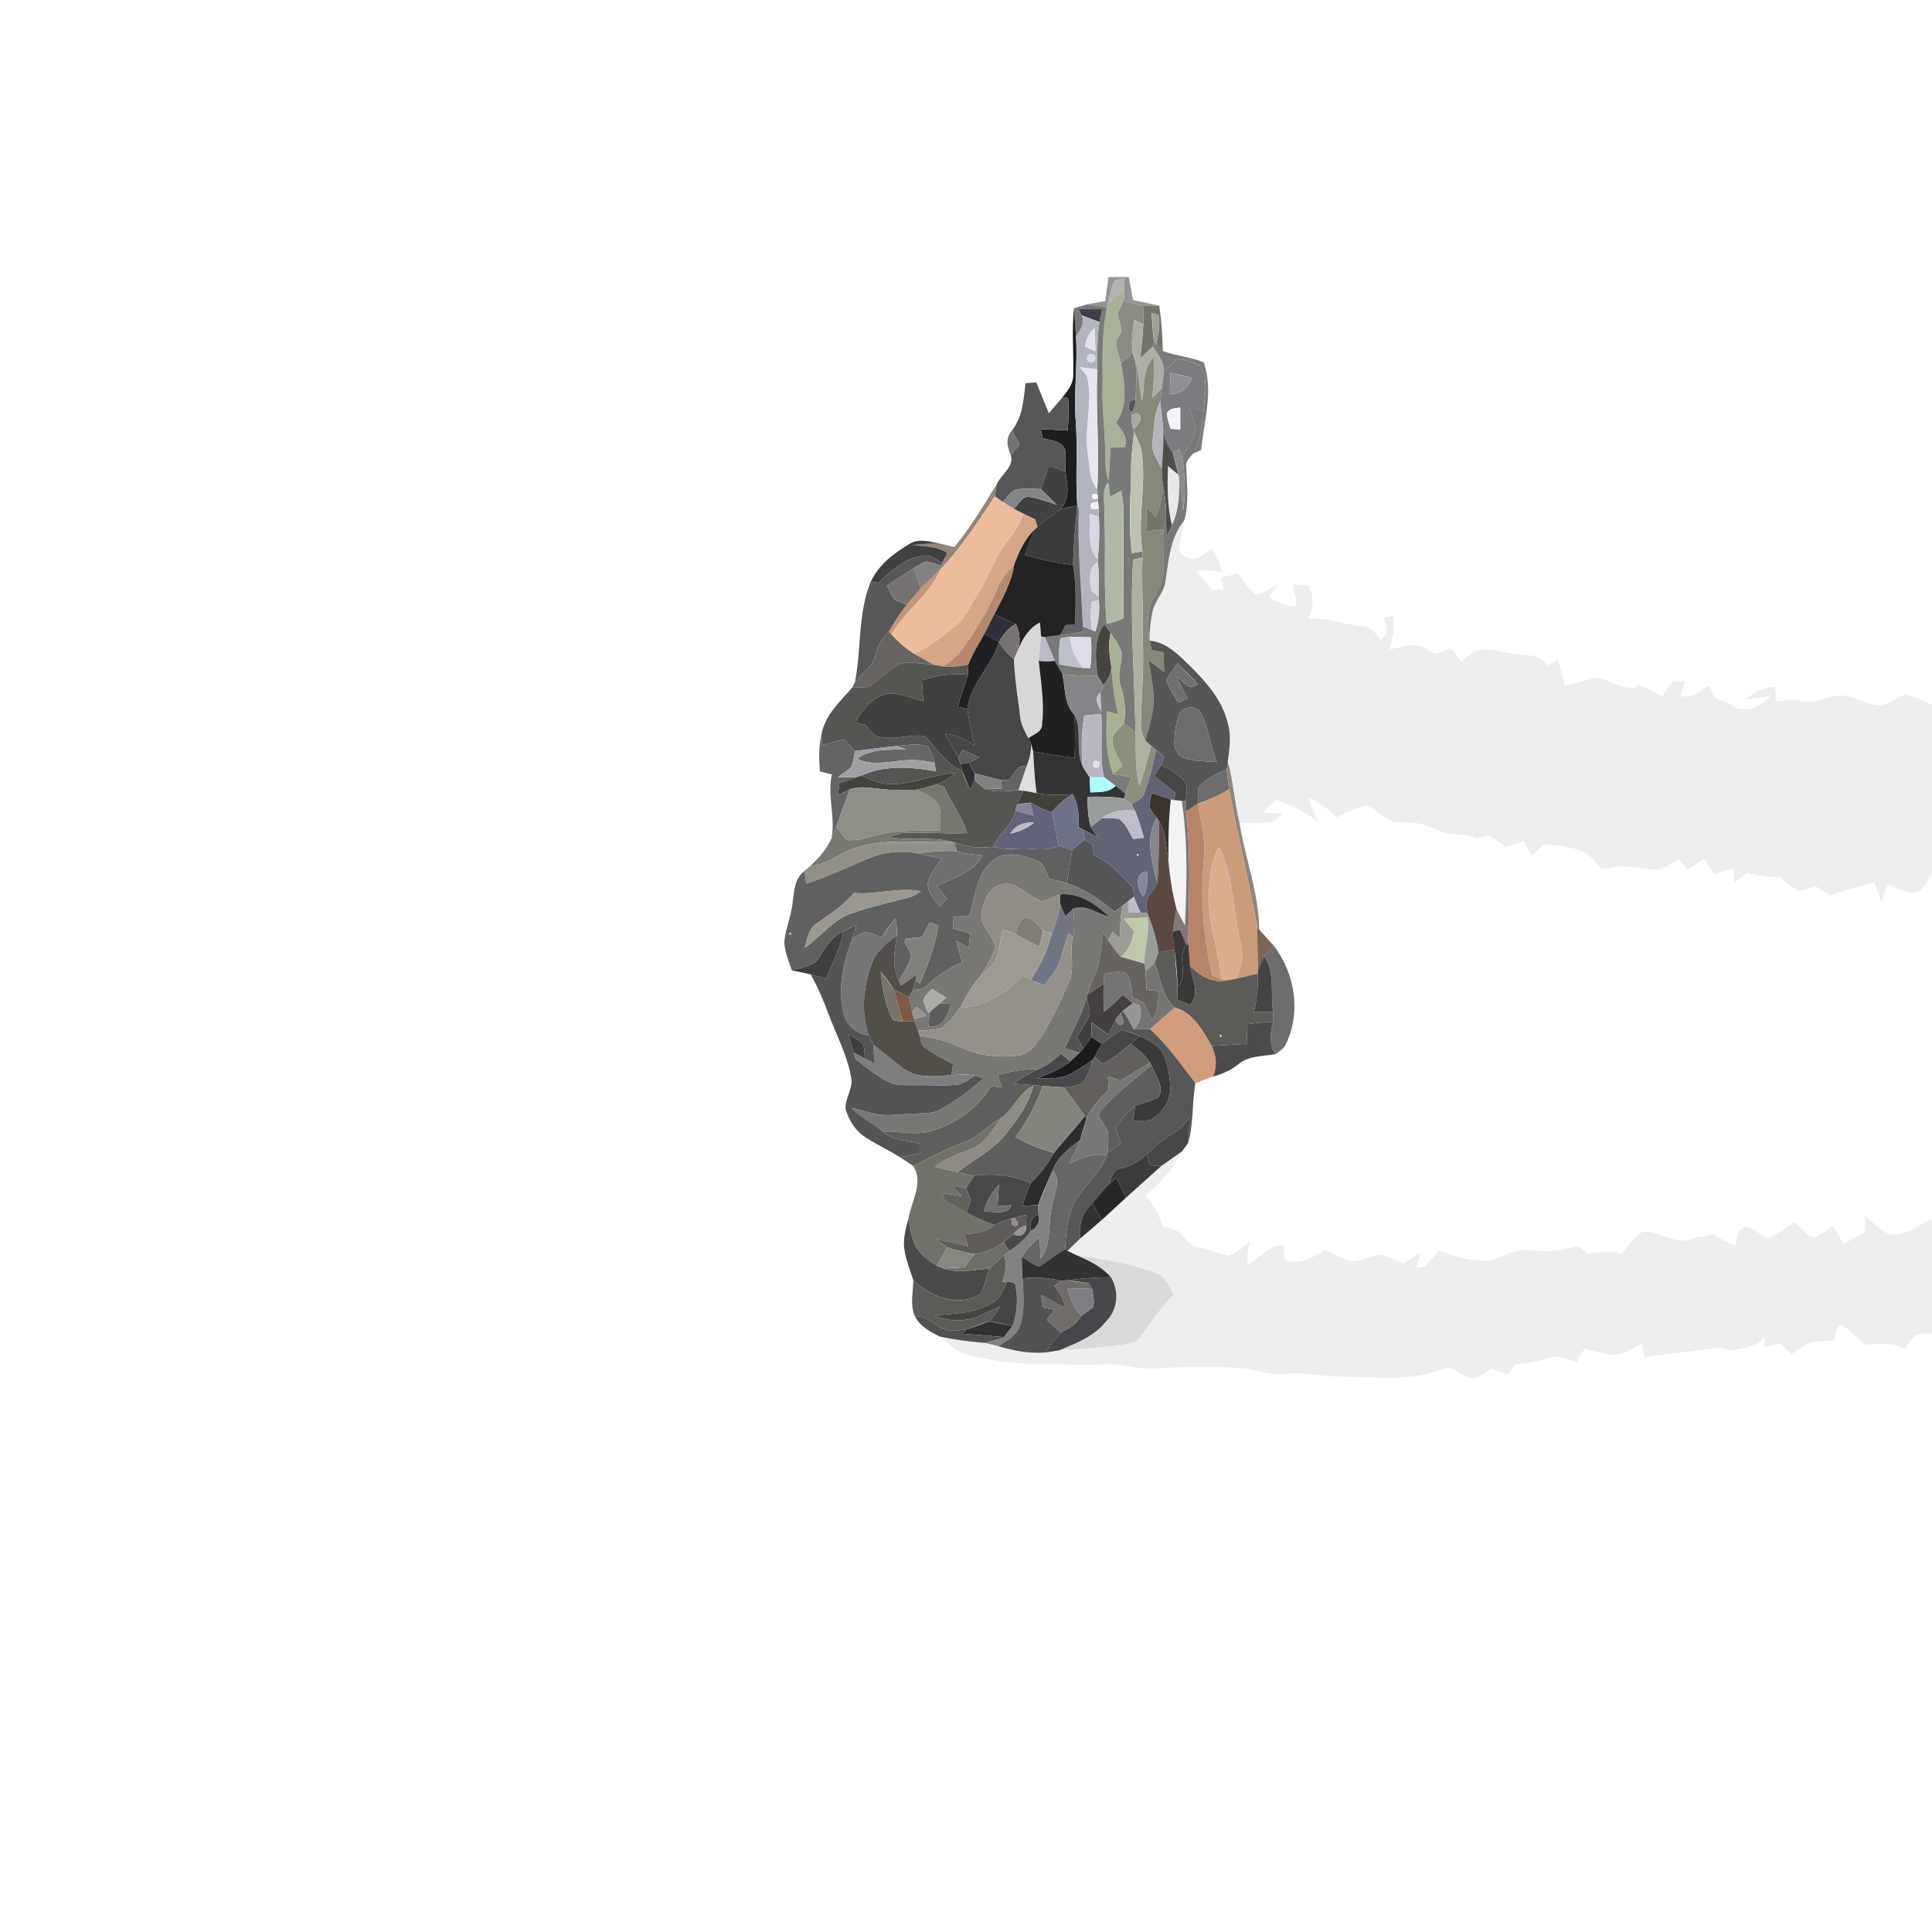 <svg xmlns="http://www.w3.org/2000/svg" width="682.667" height="682.667" viewBox="0 0 512 512"  xmlns:v="https://vecta.io/nano"><path fill="#3b3b3e" opacity=".55" d="M293.77 73.42l5.38.03 1.11 6.08L307.2 81l-4.26.12-5.16-1.4.15-3 .08-2.99-2.57.61c-1.1 1.92-1.31 4.19-1.89 6.3l-.19.81-5.3-.79 4.83-.87.88-6.37z"/><path fill="#aeaeb3" opacity=".95" d="M295.44 74.34l2.57-.61-.08 2.99c-1.6 1.14-3.12 2.4-4.38 3.92.58-2.11.79-4.38 1.89-6.3z"/><path fill="#a9b199" d="M293.55 80.64c1.26-1.52 2.78-2.78 4.38-3.92l-.15 3-1.59 3.37 1.07 4.66c-.52.92-1.1 1.81-1.46 2.8-.05 2 .87 3.86 1.31 5.77.88 5.17 1.99 11.13-1.37 15.67 1.44 1.9 3.44 3.96 2.3 6.52l-3.79.13c-.05 2.92-.19 5.85-.54 8.75-.61-2.08-.84-4.23-.8-6.39 0-5.99-.83-11.95-.75-17.94.11-7.21-.29-14.5 1.2-21.61l.19-.81z"/><path fill="#777a77" d="M284.62 81.68l3.44-1.02 5.3.79c-1.49 7.11-1.09 14.4-1.2 21.61-.08 5.99.75 11.95.75 17.94-.04 2.16.19 4.31.8 6.39.35-2.9.49-5.83.54-8.75l3.79-.13c1.14-2.56-.86-4.62-2.3-6.52 3.36-4.54 2.25-10.5 1.37-15.67l3.05-2.81.78 2.52c.32 3.31.12 6.64 0 9.96-2.01-.31-2.35 2.19-1.14 3.32l.02.8a12.05 12.05 0 0 0 .5 3.58l.21.82c-.38 3.17-.75 6.34-.78 9.54-.06 7.52-.78 15.07.22 22.56l2.78-.53.03 1.64-2.48.6c-.92 15.28.36 30.59.62 45.88l-3.06-2.5c.6-3.34.12-6.69-.85-9.89-1.06-2.87.31-5.78.23-8.68-.47-2.03-1.81-3.69-2.93-5.39l-1.67-2.36c-2.87 3.93-2.34 9.11-1.76 13.66a78.25 78.25 0 0 1-9.32-.34l-2.03-3.57c-.91-2.1-1.7-4.24-2.72-6.28 1.4-.16 2.79-.38 4.18-.59l5.92-.82.06-1.48 2.41.99.93.41c.84-2.7 1.2-5.53.87-8.35l-.05-.81c.1-3.09.15-6.19-.17-9.28l-.06-.73c.42-3.76.52-7.55.31-11.33l-.06-2.02-.15-1.9-.05-.89-.05-.85-.12-1.63c.69-10.55-.5-21.12.05-31.68-.02-4.18-.15-8.4.55-12.54l.7-3.42c-2.08-.01-4.15-.01-6.23 0l.75 1.6c1.06 2.09-.3 3.95-1.46 5.62l-.52-7.47m8.02 53.22c.49 10.13-.23 20.29.65 30.41a19.9 19.9 0 0 0 4.42-1.45l.02-26.89c.06-2.34-.17-4.67-.57-6.97l-2.93 1.66-.55-3.8c-1.69 1.94-.92 4.7-1.04 7.04m-11.62 34.24c-.39 2.28-.43 4.6-.27 6.91 2.06.41 4.13.76 6.23.96l1.93.04c.35-2.7.4-5.43.18-8.15l-5.61-.18-2.46.42z"/><path fill="#898c81" d="M296.19 83.09l1.59-3.37 5.16 1.4L303 86l-2.44-1.3c-.35 2.91-.85 5.87-.4 8.81l-3.05 2.81c-.44-1.91-1.36-3.77-1.31-5.77.36-.99.94-1.88 1.46-2.8l-1.07-4.66z"/><path fill="#6f7369" opacity=".97" d="M302.94 81.12l4.26-.12c.62 3.98.86 8 .97 12.02l-1.75-1.78c.49-2.54 1.23-5.21.51-7.78l-1.71-.53c.07 2.56.31 5.1.59 7.64-.06.33-.2.97-.27 1.29-1.1 1.05-2.22 2.07-3.34 3.09.28-2.98.64-5.96.8-8.95.02-1.63-.02-3.25-.06-4.88z"/><path fill="#1c1e20" d="M284.41 99.08c.14-5.8-.4-11.61.21-17.4l.52 7.47c.53 7.6-.69 15.19-.03 22.79.5 7.34-.15 14.7.38 22.03-1.51.29-3.01.6-4.49 1 2.68-2.79 1.85-6.59 1.36-10.01-.04-1.89.14-3.79-.06-5.68-.82-2.51-3.88-2.53-6-3.18l-.47-2.38 7.12.38c.24-2.94.34-5.89.08-8.83h-1.45c1.44-1.78 2.99-3.75 2.83-6.19z"/><path fill="#3d4048" d="M285.85 81.93h6.23l-.7 3.42-4.78-1.82-.75-1.6z"/><path fill="#9da196" d="M305.22 82.93l1.71.53c.72 2.57-.02 5.24-.51 7.78l-.61-.67-.59-7.64z"/><path fill="#b2b5be" d="M286.6 83.53l4.78 1.82c-.7 4.14-.57 8.36-.55 12.54l-4.7-.59c.71.89 1.59 1.68 2.03 2.75 1.53 6.76-.96 13.62.16 20.4.52 3.1.25 6.6 2.46 9.12l.12 1.63-.77-.39-.74.3v.77l.74.41.82-.24.05.89-1.73.38-.33.82.45.77 1.76-.07.06 2.02-2.42-.64c.43 3.97-.96 8.8 2.11 11.97l.06.73c-2.75 1.49-2.15 5.05-1.72 7.62l1.89 1.66.05.81-1.8.47c-.52 2.46-.3 4.99 0 7.47l-2.41-.99c-.42-10.35-1.47-20.67-1.07-31.04v-.16a2.15 2.15 0 0 1-.14-.26l-.27-.53c-.53-7.33.12-14.69-.38-22.03-.66-7.6.56-15.19.03-22.79 1.16-1.67 2.52-3.53 1.46-5.62m.91 8.28l2.77 1.32c-.01-2.09-.07-4.17-.23-6.25-1.41 1.32-2.19 3.06-2.54 4.93m.8 2.32l-.35.82.34.83.83.36.83-.34.36-.82-.34-.84-.83-.35-.84.34z"/><path fill="#acb0a4" d="M300.16 93.51c-.45-2.94.05-5.9.4-8.81L303 86l-.8 8.95 3.34-3.09c1.36 1.93 2.84 3.9 2.94 6.37l-.58 4.76-2.51 2.44c.29-3.55.51-7.1.45-10.66-3.29 2.94-2.29 7.57-3.19 11.44-.77-3.36-.79-6.85-1.71-10.18l-.78-2.52z"/><path fill="#e4e0ed" d="M287.51 91.81c.35-1.87 1.13-3.61 2.54-4.93l.23 6.25-2.77-1.32z"/><path fill="#353536" opacity=".65" d="M305.54 91.86l.27-1.29.61.67 1.75 1.78c3.51 1.35 7.36 1.52 10.82 3 2.65 7.52.08 15.6-.68 23.26l-2.18.96c2.2-3.33 2.27-7.44 2.84-11.26.25-3.93 1.3-8.33-.77-11.94-1.84-1.07-3.95-1.48-5.96-2.05l-3.76 3.24c-.1-2.47-1.58-4.44-2.94-6.37z"/><path fill="#dbdbe7" d="M288.31 94.13l.84-.34.83.35.34.84-.36.82-.83.34-.83-.36-.34-.83.35-.82z"/><path fill="#84897a" d="M302.65 106.21c.9-3.87-.1-8.5 3.19-11.44.06 3.56-.16 7.11-.45 10.66l2.51-2.44a85.16 85.16 0 0 0-.4 3.54c-1.86 3.19-1.61 7-2.09 10.54-.42 2.69 1.45 4.94 2.46 7.27l.17 3.21c0 3.22-.32 6.49-1.73 9.43l-2.53-2.74.15 6.54 4.41-.47c-.28 3.91.2 7.84-.07 11.76-.03 3.59-3.14 6.12-3.73 9.56-.48 2.43-.27 4.94.08 7.38l.11.79.43 2.45 3.15.62.21 5.2-4.13-3.08c.47 3 1.08 5.99 1.3 9.02.28 4.18-1 8.25-2.18 12.21-.8-1.46-1.29-3.07-1.16-4.74.18-7.38.84-14.76.49-22.15.21-7.21-.35-14.41-.06-21.61l-.03-1.64c-1.3-8.27.87-16.57-.04-24.87-.05-2.41-1.17-4.57-2.18-6.7l-.21-.82c1.32-.75 3.17-3.72.76-4.17l-1.26.59-.02-.8c.75-.99 1.13-2.1 1.14-3.32.12-3.32.32-6.65 0-9.96.92 3.33.94 6.82 1.71 10.18z"/><path fill="#7b7b80" d="M308.48 98.23l3.76-3.24c2.01.57 4.12.98 5.96 2.05 2.07 3.61 1.02 8.01.77 11.94l-3.99-1.69c.71 2.18 1.61 4.33 1.89 6.62-.66 2.64-2.22 4.92-3.56 7.26l-.88-2.2-1.68.98c-1.26-1.82-2.22-3.85-2.48-6.07-.22-2.45-.52-4.9-.77-7.35a85.16 85.16 0 0 1 .4-3.54l.58-4.76m1.7.58l-.17 5.51c2.9.45 4.84-1.69 5.87-4.12-1.88-.55-3.79-1-5.7-1.39m-.89 10.6c-.04 1.47.54 2.86.93 4.27l2.57.11-.01-5.8c-1.25.24-2.78.12-3.49 1.42z"/><path fill="#e7e5f1" d="M286.13 97.3l4.7.59c-.55 10.56.64 21.13-.05 31.68-2.21-2.52-1.94-6.02-2.46-9.12-1.12-6.78 1.37-13.64-.16-20.4-.44-1.07-1.32-1.86-2.03-2.75z"/><path fill="#8f8e95" d="M310.18 98.81l5.7 1.39c-1.03 2.43-2.97 4.57-5.87 4.12l.17-5.51z"/><path fill="#575856" d="M271.77 101.55l2.85-.21 3.34 8.17 3.62-4.24h1.45c.26 2.94.16 5.89-.08 8.83l-7.12-.38.47 2.38c2.12.65 5.18.67 6 3.18.2 1.89.02 3.79.06 5.68l-4.38-1.55-2.14 6.19c-2.28-.05-4.6-.28-6.84.22-1.41.66-2.21 2.12-3.25 3.22l-2.11-1.49.58-3.37c1.2-2.53 4.58-4.49 3.64-7.64l2.38-2.69-2.04-3.78c2.79-3.59 3.09-8.19 3.57-12.52z"/><path fill="#54555b" d="M299.8 109.31c-1.21-1.13-.87-3.63 1.14-3.32-.01 1.22-.39 2.33-1.14 3.32z"/><path fill="#b6b4bb" d="M305.41 117.07c.48-3.54.23-7.35 2.09-10.54l.77 7.35c.16 3.49-.15 6.98-.4 10.46-1.01-2.33-2.88-4.58-2.46-7.27z"/><path fill="#434443" opacity=".72" d="M314.98 107.29l3.99 1.69c-.57 3.82-.64 7.93-2.84 11.26-.77 1.03-2.02 1.98-1.77 3.43.16 4.73.77 9.54-.48 14.18-3.78 4.57-4.18 10.6-5.04 16.22-.32 2.87-2.64 4.95-3.34 7.69-.56 2.37-.76 4.81-.88 7.25-.35-2.44-.56-4.95-.08-7.38.59-3.44 3.7-5.97 3.73-9.56.27-3.92-.21-7.85.07-11.76l.63-2.51c.07 1.41.17 2.82.29 4.23l1.3-2.81c1.88-3.87 2.08-8.25 1.91-12.47.48 2.86.79 5.75 1.11 8.63.58-4.72.49-9.52-.27-14.21 1.34-2.34 2.9-4.62 3.56-7.26-.28-2.29-1.18-4.44-1.89-6.62z"/><path fill="#f6f4fb" d="M309.29 109.41c.71-1.3 2.24-1.18 3.49-1.42l.01 5.8-2.57-.11c-.39-1.41-.97-2.8-.93-4.27z"/><path fill="#aaaba9" d="M301.08 109.52c2.41.45.56 3.42-.76 4.17a12.05 12.05 0 0 1-.5-3.58l1.26-.59z"/><path fill="#6b6c6b" opacity=".95" d="M267.86 120.54c-1.01-2.19-1.42-4.55.34-6.47l2.04 3.78-2.38 2.69z"/><path fill="#383635" opacity=".88" d="M308.27 113.88c.26 2.22 1.22 4.25 2.48 6.07l1.58 5.88-2.81-2.34c-.17 5.26-.2 10.58 1.04 15.73l-1.3 2.81c-.12-1.41-.22-2.82-.29-4.23.26-3.45-.3-6.87-.93-10.25l-.17-3.21c.25-3.48.56-6.97.4-10.46z"/><path fill="#bdc3b0" d="M300.53 114.51c1.01 2.13 2.13 4.29 2.18 6.7.91 8.3-1.26 16.6.04 24.87l-2.78.53c-1-7.49-.28-15.04-.22-22.56.03-3.2.4-6.37.78-9.54z"/><path fill="#828287" opacity=".93" d="M310.75 119.95l1.68-.98.88 2.2c.76 4.69.85 9.49.27 14.21-.32-2.88-.63-5.77-1.11-8.63l-.14-.92c-.45-1.98-.99-3.94-1.58-5.88z"/><path fill="#404141" d="M277.98 123.41l4.38 1.55c.49 3.42 1.32 7.22-1.36 10.01-2.05 1.52-4.11 3.02-6.08 4.64l-.58-1.96-3.09-1.48-2.55-1.3c1.24-1.24 2.19-3.6 4.32-3.14 2.43.38 4.73 1.29 7.05 2.05l-4.23-4.18 2.14-6.19z"/><path fill="#020202" opacity=".09" d="M310.56 139.22c-1.24-5.15-1.21-10.47-1.04-15.73l2.81 2.34.14.92c.17 4.22-.03 8.6-1.91 12.47z"/><path fill="#776051" opacity=".77" d="M252.92 144.98c4.31-5.22 7.77-11.04 11.3-16.8l-.58 3.37c-4.45 6.7-8.86 13.52-14.43 19.35l.26-.94.22-.83a64.36 64.36 0 0 1 1.33-2.62c-2.76-1.73-6.08-1.74-9.21-2.06 2.43-.27 4.87-.48 7.32-.38 1.27.27 2.53.59 3.79.91z"/><path fill="#b1b7a5" d="M292.64 134.9c.12-2.34-.65-5.1 1.04-7.04l.55 3.8 2.93-1.66c.4 2.3.63 4.63.57 6.97-.17 8.96.01 17.93-.02 26.89a19.9 19.9 0 0 1-4.42 1.45c-.88-10.12-.16-20.28-.65-30.41z"/><path fill="#727567" d="M306.31 136.98c1.41-2.94 1.73-6.21 1.73-9.43.63 3.38 1.19 6.8.93 10.25l-.63 2.51-4.41.47-.15-6.54 2.53 2.74z"/><path fill="#848587" d="M269 129.82c2.24-.5 4.56-.27 6.84-.22l4.23 4.18c-2.32-.76-4.62-1.67-7.05-2.05-2.13-.46-3.08 1.9-4.32 3.14l-2.95-1.83c1.04-1.1 1.84-2.56 3.25-3.22z"/><path fill="#faf8fe" d="M289.39 131.11l.74-.3.77.39.05.85-.82.24-.74-.41v-.77z"/><path fill="#eebc9d" d="M249.21 150.9c5.57-5.83 9.98-12.65 14.43-19.35l2.11 1.49c.96.64 1.94 1.26 2.95 1.83l2.55 1.3c-1.55 4.75-5.51 8.06-7.56 12.54-1.46 3.12-3.01 6.2-4.8 9.15-1.74 2.84-3.16 6.02-5.82 8.14-3.43 2.72-6.78 5.68-10.94 7.22-2.19-1.42-4.16-3.16-5.9-5.08 3.6-6.33 10.1-10.45 12.98-17.24z"/><path fill="#f1f1f5" d="M289.27 133.32l1.73-.38.15 1.9-1.76.07-.45-.77.33-.82z"/><path opacity=".77" d="M281 134.97l4.49-1c-.5 5.25-1.02 10.52-1.1 15.79-4.34-.55-8.62-1.46-12.82-2.66.87-2.34 1.74-4.68 2.82-6.94l.53-.55c1.97-1.62 4.03-3.12 6.08-4.64z"/><path fill="#575a5d" opacity=".94" d="M285.49 133.97l.27.53.14.42c-.4 10.37.65 20.69 1.07 31.04l-.06 1.48c-1.97.31-3.95.53-5.92.82l1.37-2.59 2.47-.24c.31-5.23.37-10.48-.44-15.67.08-5.27.6-10.54 1.1-15.79z"/><path fill="#ebeef2" d="M285.76 134.5a2.15 2.15 0 0 0 .14.26v.16l-.14-.42z"/><path fill="#d5a787" d="M271.25 136.17l3.09 1.48.58 1.96-.53.55c-2.78 2.53-4.27 6.01-5.61 9.43-1.92 1.92-3.62 4.08-4.6 6.64-2.35 5.64-5.64 10.83-9.14 15.82-1.32 1.93-3.28 3.25-5.16 4.58l-2.5-.47a121.78 121.78 0 0 1-5.25-2.94c4.16-1.54 7.51-4.5 10.94-7.22 2.66-2.12 4.08-5.3 5.82-8.14 1.79-2.95 3.34-6.03 4.8-9.15 2.05-4.48 6.01-7.79 7.56-12.54z"/><path fill="#d8d7e2" d="M288.79 136.22l2.42.64c.21 3.78.11 7.57-.31 11.33-3.07-3.17-1.68-8-2.11-11.97z"/><path opacity=".07" d="M308.84 154.07c.86-5.62 1.26-11.65 5.04-16.22-.48 2.62-1.2 5.22-1.38 7.89.63 1.71 2.65 2.53 4.38 2.32 1.55-.66 2.91-1.67 4.31-2.6 1.19 1.87 2.08 3.9 2.52 6.08-2.22-.35-4.47-.55-6.69-.13l4.45 5.09 2.83-.43-.71-3.03a22.56 22.56 0 0 0 4.43-1.23c1.63 1.96 2.76 4.59 5.09 5.82 1.99-.62 3.72-1.83 5.49-2.89l-2.34 3.54c2.11 1.1 4.27 2.26 6.69 2.49 1.21-1.8-.1-3.97-.33-5.89l4.14.27c1.53 2.85 1.29 5.99-.06 8.85 4.87-.42 9.48 1.52 14.28 1.98 2.36.02 3.7 2 4.93 3.73.55-.68 1.11-1.36 1.59-2.09.1-1.32-.46-2.57-.74-3.84l2.47-.6c.58 3.02-.27 6-.94 8.92 2.35-.45 4.68-1.19 7.09-1.18 1.79.49 3.39 1.49 5.04 2.34l4.17-1.42 2.69 3.51c1.89-1.73 4.09-3.49 6.84-3.22 3.81.36 7.53 1.43 11.38 1.6 1.98-.01 3.38 1.53 4.87 2.62l2.53-1.76 1.81 7.16c2.54-.45 4.98-1.33 7.48-1.96 1.92-.55 3.68.66 5.41 1.31 1.73.83 3.63 1.13 5.52 1.4l.81-1.23 6.66 3.28c.91-1.37 1.61-3.02 3.03-3.96.99-.14 2-.07 3-.04l-1.26 3.89c2.91.72 5.28-1.19 7.49-2.78l1.66 3.29c1.55.58 3.07 1.24 4.53 2.04 3.34 2.39 7.79.14 10.16-2.62-2.16.42-4.33.8-6.52.96 2.11-2.03 4.82-3.14 7.73-3.29l.35 4c2.12-.49 4.32-.91 6.45-.24 3.25 1 6.3-1.14 9.51-1.37 3.85-.62 7.13 2.03 10.83 2.46 2.8.1 4.92-2.12 7.49-2.89 2.4.68 4.65 1.8 6.96 2.73v44.77c-.98 1.68-1.9 3.46-3.37 4.76-2.95 1.06-5.81-.9-8.47-1.93l-1.57 4.78-1.88-5.34c-3.88 1.28-7.94 1.97-11.71 3.58l-3.89-2.54c-1.48.51-2.93 1.28-4.51 1.33-1.8-1-3.33-2.4-4.95-3.65-2.91-.04-5.81-.41-8.6-1.2l-3.44 2.65-.26-3.75-5.17 1.38-2.57-4.06-4.36 3.07-2.28-2.91c-1.74 1.01-3.41 2.31-5.42 2.72-2.82.2-5.58-.59-8.37-.76-2.27-.19-4.51.36-6.72.77-1.56-1.72-2.9-3.86-5.13-4.79-3.22-1.29-6.7-1.57-10.11-1.98l-3.24 3.23-2.16-3.93-4.79 1.5-4.23-3.01-3.51.7c-1.68-.82-3.54-.98-5.37-.98-3.39.03-6.26-2.02-9.46-2.79-2.37-.61-4.86-.11-7.24-.61-2.73-.8-4.5-3.29-7.08-4.35-2.8.69-5.36 2.07-7.98 3.24-2.18-2.18-4.63-4.11-7.54-5.22.82 2.1 1.7 4.17 2.6 6.24-3.41-2.42-7.14-4.37-11.1-5.74l-3.43 3.38 5.41.34c-1 .77-1.96 1.6-3.06 2.21-2.82.48-5.7.14-8.54.36-1.36-5.4-1.61-11-3.12-16.37.44-3.33.95-6.77.02-10.07-1.34-5.83-5.34-10.54-9.44-14.69-3.25-3.07-6.46-6.84-11.23-7.27l-.11-.79c.12-2.44.32-4.88.88-7.25.7-2.74 3.02-4.82 3.34-7.69z"/><path opacity=".86" d="M268.78 149.59c1.34-3.42 2.83-6.9 5.61-9.43-1.08 2.26-1.95 4.6-2.82 6.94 4.2 1.2 8.48 2.11 12.82 2.66.81 5.19.75 10.44.44 15.67l-2.47.24-1.37 2.59-4.18.59-.93-.21c-.07-1.23-.16-2.46-.28-3.68-2.85 1.41-4.54 4.13-5.7 6.99.54-2.22.36-4.54-.68-6.59-1.91-.88-3.85-1.68-5.77-2.51 2.19-4.24 4.58-8.47 5.33-13.26z"/><path fill="#3e4041" d="M241.05 144.15c2.47-1.58 5.44-.58 8.08-.08-2.45-.1-4.89.11-7.32.38 3.13.32 6.45.33 9.21 2.06l-1.33 2.62c-1.63-.89-3.33-2.33-5.32-1.8-4.72.57-8.24 4.01-11.54 7.11l-2.1-.22c2.08-4.51 6.14-7.64 10.32-10.07z"/><path fill="#565756" d="M244.37 147.33c1.99-.53 3.69.91 5.32 1.8l-.22.83c-1.34-.43-2.64-1.05-4.05-1.16-1.17.38-2.19 1.08-3.22 1.72l-7.15 4.66c.6 1.22 1.15 2.47 1.93 3.59 1.01.7 2.22 1.06 3.36 1.51-1.85 2.19-3.31 4.66-4.77 7.12-1.61 1.6-2.98 3.45-3.41 5.73-.6 3.28-3.53 5.19-5.56 7.55 1.68-8.77.72-18.05 4.13-26.46l2.1.22c3.3-3.1 6.82-6.54 11.54-7.11z"/><path fill="#828184" d="M245.42 148.8c1.41.11 2.71.73 4.05 1.16l-.26.94-5.22 5.06-1.79-5.44c1.03-.64 2.05-1.34 3.22-1.72z"/><path fill="#acb1a0" d="M300.3 148.32l2.48-.6c-.29 7.2.27 14.4.06 21.61.35 7.39-.31 14.77-.49 22.15-.13 1.67.36 3.28 1.16 4.74l1.59 1.46c-1.02 3.55-1.88 7.16-3.11 10.65-1.38-4.6-.85-9.41-1.07-14.13-.26-15.29-1.54-30.6-.62-45.88z"/><path fill="#d8d6e0" d="M289.24 156.54c-.43-2.57-1.03-6.13 1.72-7.62.32 3.09.27 6.19.17 9.28l-1.89-1.66z"/><path fill="#b4896e" d="M264.18 156.23c.98-2.56 2.68-4.72 4.6-6.64-.75 4.79-3.14 9.02-5.33 13.26l-2.56 5.09c-1.45 2.71-3.19 5.28-4.26 8.18-2.22.45-4.49.77-6.75.51 1.88-1.33 3.84-2.65 5.16-4.58 3.5-4.99 6.79-10.18 9.14-15.82z"/><path fill="#77726f" d="M235.05 155.18l7.15-4.66 1.79 5.44-3.65 4.32c-1.14-.45-2.35-.81-3.36-1.51-.78-1.12-1.33-2.37-1.93-3.59z"/><path fill="#c39579" d="M243.99 155.96c1.6-1.82 3.43-3.42 5.22-5.06-2.88 6.79-9.38 10.91-12.98 17.24l-.66-.74c1.46-2.46 2.92-4.93 4.77-7.12l3.65-4.32z"/><path fill="#d7d5e0" d="M289.38 159.48l1.8-.47c.33 2.82-.03 5.65-.87 8.35l-.93-.41c-.3-2.48-.52-5.01 0-7.47z"/><path fill="#2d3137" d="M260.89 167.94l2.56-5.09 5.77 2.51c-2.02 1.03-3.43 2.79-4.44 4.77l-3.89-2.19z"/><path opacity=".16" d="M269.9 171.95c1.16-2.86 2.85-5.58 5.7-6.99l.28 3.68-.61 6.47c.59 5.58 1.56 11.2.89 16.81.06 2.12-2.25 2.66-3.62 3.7-.97-1.79-2-3.63-2.19-5.7-.61-5.07-1.48-10.13-1.65-15.24l1.2-2.73z"/><path fill="#7a7471" d="M264.78 170.13c1.01-1.98 2.42-3.74 4.44-4.77 1.04 2.05 1.22 4.37.68 6.59l-1.2 2.73c-1.61-1.24-2.94-2.77-3.92-4.55z"/><path fill="#464341" d="M290.88 179.04c-.58-4.55-1.11-9.73 1.76-13.66l1.67 2.36c-.65 3.02-.29 6.09.2 9.11-.06 1.83-.95 3.41-2.12 4.77l-1.51-2.58z"/><path fill="#676460" d="M232.16 173.13c.43-2.28 1.8-4.13 3.41-5.73l.66.74c1.74 1.92 3.71 3.66 5.9 5.08l5.25 2.94c-2.88-.27-5.8-.76-8.68-.34-3.25 1.45-5.48 4.45-8.6 6.12-1.37.42-2.84.24-4.24.26l.74-1.52c2.03-2.36 4.96-4.27 5.56-7.55z"/><path fill="#1e2024" d="M260.89 167.94l3.89 2.19c-1.88 6.38-7.62 10.94-8.42 17.74l-2.48-.53c.64-2.9 1.81-5.64 2.61-8.49.06-.91.08-1.82.14-2.73 1.07-2.9 2.81-5.47 4.26-8.18z"/><path fill="#a8b192" d="M294.31 167.74c1.12 1.7 2.46 3.36 2.93 5.39.08 2.9-1.29 5.81-.23 8.68.97 3.2 1.45 6.55.85 9.89-1.05 1.13-2.18 2.22-2.96 3.56-.46 2.81 1.41 5.26 2.57 7.67l-2.46 2.28c-2.04-5.34-1.96-11.1-1.64-16.71l3 .83c-1.15-4.07-1.48-8.29-1.86-12.48-.49-3.02-.85-6.09-.2-9.11z"/><path fill="#b9bac7" d="M275.27 175.11l.61-6.47.93.21c1.02 2.04 1.81 4.18 2.72 6.28-1.42.23-2.85.25-4.26-.02z"/><path fill="#bdbfcc" d="M281.02 169.14l2.46-.42c.3 3.06 1.58 5.9 3.5 8.29-2.1-.2-4.17-.55-6.23-.96-.16-2.31-.12-4.63.27-6.91z"/><path fill="#dcdbe9" d="M283.48 168.72l5.61.18c.22 2.72.17 5.45-.18 8.15l-1.93-.04c-1.92-2.39-3.2-5.23-3.5-8.29z"/><path fill="#464747" d="M264.78 170.13c.98 1.78 2.31 3.31 3.92 4.55.17 5.11 1.04 10.17 1.65 15.24.19 2.07 1.22 3.91 2.19 5.7l.66 1.41c.17 2.13-.44 4.19-1.2 6.16-2.4-.84-3.33 2.19-4.63 3.57l-2-.02c-2.37-.53-4.69-1.23-7.05-1.8a34.88 34.88 0 0 0-1.55-2.82l2.85-1.42-4.58-2-1.06 2.16c-1.11-2.18-2.35-4.29-3.53-6.43 2.86.36 5.51 1.49 7.81 3.2-.7-3.24-1.46-6.47-1.9-9.76.8-6.8 6.54-11.36 8.42-17.74z"/><path fill="#565654" d="M304.73 169.8c4.77.43 7.98 4.2 11.23 7.27 4.1 4.15 8.1 8.86 9.44 14.69.93 3.3.42 6.74-.02 10.07l-.26 1.86c-2.62 1.38-5.41 2.65-7.48 4.83-.25 1.45-.16 2.94-.15 4.41l-3.19 2.13a28.05 28.05 0 0 1-.02-2.75c-.02-1.54.52-3.14.03-4.63-1.47-2.45-4.21-3.65-6.6-4.99.3-.69.56-1.39.75-2.11-.65-.64-1.33-1.24-2.04-1.81l-1.32-1.09c-.39-.37-1.19-1.1-1.59-1.46 1.18-3.96 2.46-8.03 2.18-12.21-.22-3.03-.83-6.02-1.3-9.02l4.13 3.08-.21-5.2-3.15-.62-.43-2.45m4.26 10.42c.93 2.08 2.01 4.08 3.21 6.02l2.6-1.14c-1.15-1.87-2.11-3.85-2.92-5.89 1.61 1.3 3.29 4.11 5.5 2.06-1.72-1.9-3.54-3.7-5.37-5.48l-3.02 4.43m3.82 8.47c-1.13 2.58-1.56 5.45-1.58 8.26-.05 1.75 1.06 3.49 2.77 4.01 2.74.85 5.65.75 8.48 1.03-1.76-4.3-2.17-9.08-4.33-13.22-1.31-1.85-3.89-1.59-5.34-.08z"/><path fill="#555652" d="M238.7 175.82c2.88-.42 5.8.07 8.68.34l2.5.47c2.26.26 4.53-.06 6.75-.51l-.14 2.73c-4.13-.51-8.27.16-12.2 1.44l.41 5.58c-3.11-.93-6.26-2.34-9.57-2-3.91.84-6.61 4.17-8.41 7.53l2.67.75c1.09 1.17 1.94 2.94 3.73 3.12 3.99.89 8.02-.73 11.98-.23 3.14 3.21 5.45 7.43 9.84 9.16.58 1.77 1.36 3.45 2.14 5.14l1.22-2.6c.89.83 1.81 1.62 2.78 2.37 2.84 1.05 5.87.5 8.8.3l1.32.13c-.58 1.2-1.16 2.41-1.64 3.66l-.47 1.66c-.64 3.86-4.49 5.93-5.82 9.52-3.51.47-7.07.2-10.38-1.14l-.8-.18c-5.39-1.45-11.01-.21-16.47-1.16 1.41-.54 2.83-1.19 4.37-1.18 5.44-.24 10.89.33 16.33.05-1.43-4.35-4.26-8.03-6.1-12.19l-2.09-.71c1.9-.63 3.56-1.75 5.1-3.01-6.18.2-11.91 3.43-18.15 2.87-2.4-.13-4.58-1.22-6.7-2.23 6.11-2.8 13.2-2.3 19.66-1.07l-.36-2.3c-.42-1.44-.87-2.89-1.65-4.18-2.65-1.11-5.57-.47-8.32-.24-3.71.35-7.41.81-11.1 1.32l-2.86-3.11-5.88 1.54-.19-2.69c.84-5.2 4.94-8.77 8.18-12.57 1.4-.02 2.87.16 4.24-.26 3.12-1.67 5.35-4.67 8.6-6.12z"/><path opacity=".87" d="M275.27 175.11c1.41.27 2.84.25 4.26.02l2.03 3.57c.8 3.62.36 7.75 3.11 10.64.32 3.83.28 7.69.1 11.53-3.67-.47-7.32-1.06-10.96-1.7l-.61-2.14-.66-1.41c1.37-1.04 3.68-1.58 3.62-3.7.67-5.61-.3-11.23-.89-16.81z"/><path fill="#717070" d="M308.99 180.22l3.02-4.43 5.37 5.48c-2.21 2.05-3.89-.76-5.5-2.06.81 2.04 1.77 4.02 2.92 5.89l-2.6 1.14c-1.2-1.94-2.28-3.94-3.21-6.02z"/><path fill="#797b7b" d="M294.51 176.85c.38 4.19.71 8.41 1.86 12.48l-3-.83c-.32 5.61-.4 11.37 1.64 16.71l4.8.66c-.48 1.49-.98 2.98-1.56 4.45-.86-.72-1.72-1.41-2.6-2.08l-3.07-2.26c-1.22-5.53-.34-11.2-.74-16.79l-.05-.77-.16-4.93.76-1.87c1.17-1.36 2.06-2.94 2.12-4.77z"/><path fill="#42403e" d="M244.29 180.29c3.93-1.28 8.07-1.95 12.2-1.44-.8 2.85-1.97 5.59-2.61 8.49l2.48.53c.44 3.29 1.2 6.52 1.9 9.76-2.3-1.71-4.95-2.84-7.81-3.2 1.18 2.14 2.42 4.25 3.53 6.43l.53 1.62.43 1.72c-4.39-1.73-6.7-5.95-9.84-9.16-3.96-.5-7.99 1.12-11.98.23-1.79-.18-2.64-1.95-3.73-3.12l-2.67-.75c1.8-3.36 4.5-6.69 8.41-7.53 3.31-.34 6.46 1.07 9.57 2l-.41-5.58z"/><path fill="#848589" d="M281.56 178.7a78.25 78.25 0 0 0 9.32.34l1.51 2.58-.76 1.87c-1.78 1.47-.69 3.28.16 4.93l.05.77-4.5.43c-.74 4.41-.8 8.91-.46 13.37-2.07-4.32.08-9.47-2.21-13.65-2.75-2.89-2.31-7.02-3.11-10.64z"/><path fill="#c2c1c8" d="M291.79 188.42c-.85-1.65-1.94-3.46-.16-4.93l.16 4.93z"/><path fill="#6c6c6c" d="M312.81 188.69c1.45-1.51 4.03-1.77 5.34.08 2.16 4.14 2.57 8.92 4.33 13.22-2.83-.28-5.74-.18-8.48-1.03-1.71-.52-2.82-2.26-2.77-4.01.02-2.81.45-5.68 1.58-8.26z"/><path opacity=".8" d="M284.67 189.34c2.29 4.18.14 9.33 2.21 13.65.56 1.04 1.23 2.01 1.88 2.99l.19 4.01c2.34-.08 4.94.11 6.7-1.75.88.67 1.74 1.36 2.6 2.08l-.39 1.32c-3.18-.59-6.43-.55-9.66-.48.03 2.68.09 5.4.87 7.98.59.91 1.2 1.79 1.82 2.68l-3.81-1.94-1.1-.6-.17-.2c.12-2.97.01-5.99-1.57-8.62-3.17.35-6.39.35-9.52-.28-.54-3.65-.7-7.33-.91-11.01 3.64.64 7.29 1.23 10.96 1.7.18-3.84.22-7.7-.1-11.53z"/><path fill="#b8b8c2" d="M287.34 189.62l4.5-.43c.4 5.59-.48 11.26.74 16.79h-3.82c-.65-.98-1.32-1.95-1.88-2.99-.34-4.46-.28-8.96.46-13.37m2.83 11.95c-.95 1.14-.71 1.79.72 1.94.95-1.15.71-1.79-.72-1.94z"/><path fill="#8a8f7c" d="M294.9 195.26c.78-1.34 1.91-2.43 2.96-3.56l3.06 2.5c.22 4.72-.31 9.53 1.07 14.13 1.23-3.49 2.09-7.1 3.11-10.65l1.32 1.09c-.91 3.83-1.73 7.72-3.14 11.4-.49 1.59-2.18 2.15-3.41 3.02l-2.01-1.55.39-1.32c.58-1.47 1.08-2.96 1.56-4.45l-4.8-.66 2.46-2.28c-1.16-2.41-3.03-4.86-2.57-7.67z"/><path fill="#636464" d="M217.28 204.43c-.26-3.22-.32-6.49.4-9.66l.19 2.69 5.88-1.54 2.86 3.11c-.32 1.45-.47 2.97-1.09 4.34-1.09.96-2.32 1.73-3.51 2.55l4.96.08-4.52 1.55-.38 3.12 3.11-1.46-3.52 9.68-1.28 3.19c1.06-5.61-1.21-11.24.08-16.85l-3.18-.8z"/><path fill="#656665" d="M237.71 197.71c2.75-.23 5.67-.87 8.32.24.78 1.29 1.23 2.74 1.65 4.18-2.73-.56-5.53-.95-8.31-.59-4.06.29-8.38 1.5-12.22-.47 3.8-2.78 8.61-2.32 13.05-2.46l-2.49-.9z"/><path opacity=".13" d="M273.2 197.03l.61 2.14c.21 3.68.37 7.36.91 11.01a144.56 144.56 0 0 0-3.52-.64l-1.32-.13c.67-2.09 1.37-4.16 2.12-6.22.76-1.97 1.37-4.03 1.2-6.16z"/><path fill="#9ea0a4" d="M226.61 199.03c3.69-.51 7.39-.97 11.1-1.32l2.49.9c-4.44.14-9.25-.32-13.05 2.46 3.84 1.97 8.16.76 12.22.47 2.78-.36 5.58.03 8.31.59l.36 2.3c-6.46-1.23-13.55-1.73-19.66 1.07l-1.41.5c-1.66.01-3.31-.05-4.96-.08 1.19-.82 2.42-1.59 3.51-2.55.62-1.37.77-2.89 1.09-4.34z"/><path fill="#5d5d5e" d="M253.98 200.86l1.06-2.16 4.58 2-2.85 1.42-2.26.36-.53-1.62z"/><path fill="#616376" d="M306.42 198.77l2.04 1.81c-.19.72-.45 1.42-.75 2.11l-1.83 2.99 5.64 4.38-.34 1.96-.91-.15-5.06-1.66c-.24 1.24-.54 2.47-.62 3.74.56 1 1.31 1.88 1.99 2.81-3.26 5.21-1.25 11.73.1 17.26-.57 1.55-1.85 2.7-2.6 4.16-.37 1.23-.17 2.54-.02 3.8l-1.81-.12c-.66-1.39-1.26-2.81-1.76-4.25a62.13 62.13 0 0 1-.14-2.31c-3.14-3.23-6.17-6.8-10.43-8.58l-.53-3-1.94-1.25-.37-2.59c1.25.66 2.53 1.3 3.81 1.94l-1.82-2.68 3.06-2.37c1.48.04 2.97.04 4.44.27 1.85 1.21 2.57 3.52 3.75 5.3l2.84-.32c-.69-2.41-1.39-4.83-2.38-7.14l-.91-1.69c1.23-.87 2.92-1.43 3.41-3.02 1.41-3.68 2.23-7.57 3.14-11.4m-5.16 27.54v.45h.45v-.45h-.45m1.76 11.33c1.05-2.06 1.19-4.36 1.07-6.62-3.54-.16-2.84 4.83-1.07 6.62z"/><path fill="#e3dfeb" d="M290.17 201.57c1.43.15 1.67.79.72 1.94-1.43-.15-1.67-.8-.72-1.94z"/><path fill="#2f3134" d="M254.51 202.48l2.26-.36 1.55 2.82-.02 1.8-1.22 2.6-2.14-5.14-.43-1.72z"/><path fill="#646262" d="M267.37 206.76c1.3-1.38 2.23-4.41 4.63-3.57l-2.12 6.22c-2.93.2-5.96.75-8.8-.3l4.44-.17-.15-2.2 2 .02z"/><path fill="#4b382d" opacity=".61" d="M325.38 201.83c1.51 5.37 1.76 10.97 3.12 16.37 1.52 9.42 5.11 18.5 5.2 28.13l-.54-.64c-2.1-12.25-5.23-24.29-7.42-36.51-.3-1.82-.53-3.65-.62-5.49l.26-1.86z"/><path fill="#464645" d="M305.88 205.68l1.83-2.99c2.39 1.34 5.13 2.54 6.6 4.99.49 1.49-.05 3.09-.03 4.63l-1.11-.09-1.99-.2.34-1.96-5.64-4.38z"/><path fill="#6d6d6c" d="M317.64 208.52c2.07-2.18 4.86-3.45 7.48-4.83.09 1.84.32 3.67.62 5.49a42.58 42.58 0 0 1-8.25 3.75c-.01-1.47-.1-2.96.15-4.41z"/><path fill="#43423e" d="M235.08 207.73c6.24.56 11.97-2.67 18.15-2.87-1.54 1.26-3.2 2.38-5.1 3.01-1.74.53-3.49 1.01-5.25 1.42-2.95.12-5.92.18-8.86-.14-2.93-.23-5.98-1.03-8.84.06-1.05.46-2.08.97-3.11 1.46l.38-3.12 4.52-1.55 1.41-.5c2.12 1.01 4.3 2.1 6.7 2.23z"/><path fill="#818183" d="M258.32 204.94l7.05 1.8.15 2.2-4.44.17-2.78-2.37.02-1.8z"/><path fill="#acffff" d="M288.76 205.98h3.82l3.07 2.26c-1.76 1.86-4.36 1.67-6.7 1.75l-.19-4.01z"/><path fill="#8e8f86" d="M225.18 209.21c2.86-1.09 5.91-.29 8.84-.06 2.94.32 5.91.26 8.86.14 2.13 1.02 4.53 2.02 5.84 4.1.84 2.09.44 4.42.5 6.61-5.37.28-10.85-.2-16.1 1.2-2.83.64-5.67 1.66-8.62 1.43-1.22-1.01-1.96-2.45-2.84-3.74l3.52-9.68z"/><path fill="#77796f" d="M242.88 209.29l5.25-1.42 2.09.71c1.84 4.16 4.67 7.84 6.1 12.19-5.44.28-10.89-.29-16.33-.05-1.54-.01-2.96.64-4.37 1.18 5.46.95 11.08-.29 16.47 1.16-8.69.53-17.73-1.21-26.09 1.95-3.86 1.17-6.99 4.42-11.19 4.41 2.25-2.1 4.34-4.47 5.57-7.34a96.42 96.42 0 0 0 1.28-3.19c.88 1.29 1.62 2.73 2.84 3.74 2.95.23 5.79-.79 8.62-1.43 5.25-1.4 10.73-.92 16.1-1.2-.06-2.19.34-4.52-.5-6.61-1.31-2.08-3.71-3.08-5.84-4.1z"/><path fill="#cd9a7b" d="M317.49 212.93a42.58 42.58 0 0 0 8.25-3.75c2.19 12.22 5.32 24.26 7.42 36.51l.2 11.51v.8c-2 .43-3.97.93-5.95 1.42 1.5-2.86 2.28-6.13 1.41-9.32-2.16-8.51-1.74-17.66-5.79-25.65-2.7 5-2.71 10.82-2.56 16.35.48 6.29 2.69 12.29 3.18 18.59l-2.4-.85c-2.25-9.98-3.26-20.31-2.23-30.52.7-5.1-.87-10.08-1.53-15.09z"/><path fill="#404239" d="M271.2 209.54l3.52.64c3.13.63 6.35.63 9.52.28-2.15 1.23-3.97 2.9-5.54 4.8-2.01-.54-3.79-1.65-5.63-2.55a34.45 34.45 0 0 0-3.51.49c.48-1.25 1.06-2.46 1.64-3.66z"/><path fill="#3c322e" d="M305.21 210.21l5.06 1.66c-.61 5.44-.67 10.93-.62 16.4-.66-3.61-.56-7.55-2.58-10.75l-.49-.76c-.68-.93-1.43-1.81-1.99-2.81.08-1.27.38-2.5.62-3.74z"/><path fill="#6e7286" d="M278.7 215.26c1.57-1.9 3.39-3.57 5.54-4.8 1.58 2.63 1.69 5.65 1.57 8.62l-.15.12.32.08 1.1.6.37 2.59-3.3 2.8-3.68-1.11-.97-5.4-.14-.64-.66-2.86z"/><path fill="#999c9c" d="M288.2 211.16c3.23-.07 6.48-.11 9.66.48l2.01 1.55.91 1.69c-3.03-.37-6.19-.09-8.65 1.89l-3.06 2.37c-.78-2.58-.84-5.3-.87-7.98z"/><path opacity=".05" d="M310.27 211.87l.91.15 1.99.2c1.68 10.93 1.35 22.04.85 33.05-.78-1.48-1.56-2.95-2.27-4.46-1.07-4.11-1.71-8.31-2.1-12.54-.05-5.47.01-10.96.62-16.4z"/><path fill="#271c15" opacity=".59" d="M313.17 212.22l1.11.09a28.05 28.05 0 0 0 .02 2.75c1.41 11.53.71 23.16.6 34.73l-.48.75a162.68 162.68 0 0 1-1.73-4.11l-1.91.48c.27-2.04.69-4.06.97-6.1.71 1.51 1.49 2.98 2.27 4.46.5-11.01.83-22.12-.85-33.05z"/><path fill="#848596" d="M269.56 213.2l3.51-.49.85 3.46-4.83-1.31.47-1.66z"/><path fill="#606379" d="M273.07 212.71c1.84.9 3.62 2.01 5.63 2.55l.66 2.86.14.64.97 5.4c-3.43 1.74-7.26.45-10.9.74-2.12.16-4.26.1-6.3-.52 1.33-3.59 5.18-5.66 5.82-9.52l4.83 1.31-.85-3.46m-5.26 8.19c2.26-.51 4.46-1.35 6.21-2.93-2.51-.14-4.95.61-6.21 2.93z"/><path fill="#b68567" d="M314.3 215.06l3.19-2.13c.66 5.01 2.23 9.99 1.53 15.09-1.03 10.21-.02 20.54 2.23 30.52l2.4.85 1.37.44c-3.78.9-7.07-1.37-9.65-3.85-.2-2.06-.33-4.13-.47-6.19.11-11.57.81-23.2-.6-34.73z"/><path fill="#bfbdc6" d="M292.13 216.77c2.46-1.98 5.62-2.26 8.65-1.89.99 2.31 1.69 4.73 2.38 7.14l-2.84.32c-1.18-1.78-1.9-4.09-3.75-5.3-1.47-.23-2.96-.23-4.44-.27z"/><path fill="#88868c" d="M306.68 234.02c-1.35-5.53-3.36-12.05-.1-17.26l.49.76c.08 5.5.07 11.01-.39 16.5z"/><path fill="#bcbbc7" d="M267.81 220.9c1.26-2.32 3.7-3.07 6.21-2.93-1.75 1.58-3.95 2.42-6.21 2.93z"/><path fill="#c9c7d2" d="M279.36 218.12l.14.64-.14-.64z"/><path fill="#5c4843" d="M307.07 217.52c2.02 3.2 1.92 7.14 2.58 10.75.39 4.23 1.03 8.43 2.1 12.54-.28 2.04-.7 4.06-.97 6.1.09 1.6.27 3.19.47 4.79l-4.28.67c-.44-3.6-1.62-7.03-2.91-10.39-.15-1.26-.35-2.57.02-3.8.75-1.46 2.03-2.61 2.6-4.16.46-5.49.47-11 .39-16.5z"/><path fill="#b3b1be" d="M285.81 219.08l.17.2-.32-.08.15-.12z"/><path fill="#928f86" d="M226 225.01c8.36-3.16 17.4-1.42 26.09-1.95l.8.18.75 2.39c-3.63-.41-7.26.27-10.88.45-3.93-.6-7.99-.38-11.7 1.12-5.82 2.26-11.39 5.12-17.37 6.98l-.59-3.28 1.71-1.48c4.2.01 7.33-3.24 11.19-4.41z"/><path fill="#5f615f" d="M252.89 223.24c3.31 1.34 6.87 1.61 10.38 1.14 2.04.62 4.18.68 6.3.52 3.64-.29 7.47 1 10.9-.74 1.23.35 2.45.72 3.68 1.11l-1.42 8.79c-1.55-.43-3.11-.78-4.66-1.16-.92-1.77-1.31-4.32-3.54-4.91-3.55-1.37-8.1-2.64-11.38.05-4.4 3.54-4.7 9.55-6.28 14.56l-4.16.39a80.32 80.32 0 0 1-.15 3.08l4.54 1.33a100 100 0 0 1-.41 3.84l-3.3-1.92 1.58 5.71c-3.35 1.43-6.42 3.41-9.06 5.93-1.04 1.18-2.6 1.3-4.06 1.4l.8-2.65c.28.23.83.71 1.11.95 2.19-4.92 4.03-10.02 4.9-15.35l-2.23-.91-2.16 3.94-4.25.42-.29 1.08c.61 1.05 1.28 2.07 1.77 3.2-.51 2.52-2.12 4.64-3.27 6.91-1.99-3.8-1.19-8.06-.51-12.06.08-1.53-.16-3.05-.42-4.56-1.28 1.64-2.5 3.32-3.68 5.03-1.44-.52-2.87-1.12-4.38-1.36-1.2.49-2.3 1.17-3.42 1.8a166.69 166.69 0 0 0 1.17-3.8c-1.18.58-2.37 1.17-3.52 1.82-2.87 1.38-4.69 3.99-6.17 6.7-1.42 2.69-4.9 2.72-7.43 3.67-.83-2.39-1.85-4.78-2.01-7.34.12-3.07 1.43-5.93 1.91-8.94.76-3.42.25-7.6 3.33-10.01l.59 3.28c5.98-1.86 11.55-4.72 17.37-6.98 3.71-1.5 7.77-1.72 11.7-1.12 2.27.51 4.53 1.04 6.83 1.42-1.31 1.84-2.74 3.65-3.51 5.8-.87 2.75 1.53 4.9 2.92 6.96l1.95-2.14-2.66-3.25c4.26-2.29 9.69-3.48 11.99-8.21-2.25-.1-4.47-.47-6.64-1.03l-.75-2.39m-26.53 13.39c-2.77 3.22-6.32 5.55-9.75 7.99-2.29 1.4-2.7 4.16-3.32 6.54 4.28-2.94 7.48-7.56 12.59-9.18 4.91-1.69 9.98-2.85 15-4.16 1.21-.25 2.16-1.03 3.21-1.62-5.91-1.15-11.79.97-17.73.43m-17.19 10.59v.45h.45v-.45h-.45z"/><path fill="#545556" d="M287.45 222.47l1.94 1.25.53 3c4.26 1.78 7.29 5.35 10.43 8.58a62.13 62.13 0 0 0 .14 2.31l-1.55 1.25-1.36 1.07-2.25 1.67c-3.77-3.15-7.89-6-12.6-7.54l1.42-8.79 3.3-2.8z"/><path fill="#71706f" d="M242.76 226.08c3.62-.18 7.25-.86 10.88-.45 2.17.56 4.39.93 6.64 1.03-2.3 4.73-7.73 5.92-11.99 8.21l2.66 3.25-1.95 2.14c-1.39-2.06-3.79-4.21-2.92-6.96.77-2.15 2.2-3.96 3.51-5.8-2.3-.38-4.56-.91-6.83-1.42z"/><path fill="#dfab8d" d="M320.47 240.8c-.15-5.53-.14-11.35 2.56-16.35 4.05 7.99 3.63 17.14 5.79 25.65.87 3.19.09 6.46-1.41 9.32l-2.39.41-1.37-.44c-.49-6.3-2.7-12.3-3.18-18.59z"/><path fill="#7a7873" d="M263.15 228.04c3.28-2.69 7.83-1.42 11.38-.05 2.23.59 2.62 3.14 3.54 4.91l4.66 1.16c4.71 1.54 8.83 4.39 12.6 7.54l2.25-1.67c-.75 2.87-.74 5.85-.7 8.79l-2.02-1.74-1.21 2.2-1.42-2.17c-.25 2.49-.42 5-.86 7.47-.6 3.21-2.41 6.03-3.22 9.19l-.18.86c-1.31 4.66-3.86 8.82-5.76 13.26l3.95 1.19a50.56 50.56 0 0 1-2.52 2.34l-2.46-2.06c-1.85 1.63-3.78 3.21-6.1 4.13a31.64 31.64 0 0 0-10.62 1.58l1.05 3.25-2.81-.4c-3.46 5.59-8.93 9.74-15.2 11.68-4.38 1.64-9.04.22-13.55.4-2.6-2.36-5.92-3.76-8.35-6.32 2.85.59 5.61 1.65 8.52 1.92 2.93.08 5.84-.36 8.77-.4 2.08-.12 4.32.05 6.21-1.03 4.17-2.25 7.97-5.13 11.49-8.29l-2.25-.77c-2.07-.32-4.16-.25-6.23-.07l.44-2.86c-2.45-1.46-5.01-2.74-7.36-4.36-1.21-.63-1.1-2.13-1.49-3.24 3.92.5 7.76 1.51 11.33 3.23 4.59 2.04 9.78 2.7 14.75 2 3.12-.3 4.94-3.14 6.5-5.51 2.6-4.26 4.72-8.8 6.73-13.36 2.11-3.94.27-8.43 1.34-12.6.45-2.45.4-4.94.03-7.39 3.17-1.42 6.46 1.37 9.57 2.03-3.49-3.18-8.05-6.47-13-5.84-1.62.63-3.19 1.4-4.89 1.83-2.52-.99-4.57-2.84-6.97-4.05-2.66-1.51-6.47.01-7.54 2.83-.85 1.93-1.66 4.05-1.41 6.2 1 2.49 3.05 4.5 3.69 7.14-.91 2.81-2.52 5.33-4.08 7.82-2.22 2.45-3.8 5.35-5.28 8.29-1.48 1.96-3.03 3.96-5.06 5.39-2 .53-4.08.51-6.13.65l-.84-2.41-.24-.74c1.13-.23 2.25-.48 3.37-.77l-2.66-2.43-1.16 1.45c-.32-1.35-.59-2.69-.85-4.04l.95-1.84c1.46-.1 3.02-.22 4.06-1.4 2.64-2.52 5.71-4.5 9.06-5.93l-1.58-5.71 3.3 1.92a100 100 0 0 0 .41-3.84l-4.54-1.33a80.32 80.32 0 0 0 .15-3.08l4.16-.39c1.58-5.01 1.88-11.02 6.28-14.56m-16.18 34c-.77.96-1.81 1.77-2.24 2.96.25 1.2.68 2.34 1.31 3.42l.71-.58c-.67 1.27-.51 2.77-.66 4.16 3.57.66 5.28-3.09 5.86-5.97l-2.85-.13a59.42 59.42 0 0 0 1.66-1.51l-3.79-2.35z"/><path fill="#d3d0dc" d="M301.26 226.31h.45v.45h-.45v-.45z"/><path fill="#878897" d="M303.02 237.64c-1.77-1.79-2.47-6.78 1.07-6.62.12 2.26-.02 4.56-1.07 6.62z"/><path fill="#908d86" d="M261.55 237.65c1.07-2.82 4.88-4.34 7.54-2.83 2.4 1.21 4.45 3.06 6.97 4.05 1.7-.43 3.27-1.2 4.89-1.83l.04 2.6c-.37 2.65-1.25 5.18-2.17 7.68l-2.41-.68c-1.28-1.4-2.44-3.23-4.47-3.54-2.07.52-2.3 2.76-2.76 4.48-1.14-.52-2.33-.92-3.51-1.35-.54 2.87-.69 5.89-1.94 8.56-1.07 1.57-2.63 2.71-3.98 4.02 1.56-2.49 3.17-5.01 4.08-7.82-.64-2.64-2.69-4.65-3.69-7.14-.25-2.15.56-4.27 1.41-6.2z"/><path fill="#9b978e" d="M226.36 236.63c5.94.54 11.82-1.58 17.73-.43-1.05.59-2 1.37-3.21 1.62-5.02 1.31-10.09 2.47-15 4.16-5.11 1.62-8.31 6.24-12.59 9.18.62-2.38 1.03-5.14 3.32-6.54 3.43-2.44 6.98-4.77 9.75-7.99z"/><path fill="#2b2c2e" d="M280.95 237.04c4.95-.63 9.51 2.66 13 5.84-3.11-.66-6.4-3.45-9.57-2.03l-2.05 1.97a107.69 107.69 0 0 1-1.34-3.18l-.04-2.6z"/><path fill="#bfbdc8" d="M298.94 238.86l1.55-1.25c.5 1.44 1.1 2.86 1.76 4.25l-3.19-.15-.12-2.85z"/><path fill="#999d95" d="M297.58 239.93l1.36-1.07.12 2.85 3.19.15 1.81.12c1.29 3.36 2.47 6.79 2.91 10.39a50.73 50.73 0 0 1-1.02 2.84c-.78.78-1.57 1.54-2.38 2.3l-.24-2.12c-.23-4.11 1.42-8.11.73-12.23l-6.25.32 2.76 3.32c-.53 2.56-1.4 5.13-3.58 6.77-1.21-1.39-2.31-2.87-3.34-4.39l1.21-2.2 2.02 1.74c-.04-2.94-.05-5.92.7-8.79z"/><path fill="#707582" d="M278.82 247.32c.92-2.5 1.8-5.03 2.17-7.68l1.34 3.18 2.05-1.97c.37 2.45.42 4.94-.03 7.39l-1.19-.98-2.33 7.66c-.84 2.37-2.64 4.19-4.09 6.18l-3.55-1.42 1.19-1.96.28-.46c1.99-3.04 3.09-6.5 4.16-9.94z"/><path fill="#817d75" d="M269.18 247.58c.46-1.72.69-3.96 2.76-4.48 2.03.31 3.19 2.14 4.47 3.54l-.94 4.24c-2.16-.99-4.21-2.16-6.29-3.3z"/><path fill="#c0c9ab" d="M297.81 243.48l6.25-.32c.69 4.12-.96 8.12-.73 12.23-2.12-.58-4.25-1.13-6.34-1.82 2.18-1.64 3.05-4.21 3.58-6.77l-2.76-3.32z"/><path fill="#757676" d="M233.62 248.36l3.68-5.03c.26 1.51.5 3.03.42 4.56-2.58 1.96-5.36 4.03-6.55 7.17-2.37 6.11-3.07 13.08-.95 19.37-2.93-.42-5.59-2.32-6.48-5.21-1.92-6.81-.38-13.97 2.08-20.42 1.12-.63 2.22-1.31 3.42-1.8 1.51.24 2.94.84 4.38 1.36z"/><path fill="#81807c" d="M246.43 244.4l2.23.91c-.87 5.33-2.71 10.43-4.9 15.35l-1.11-.95.25-1.45-4.16 2.98-.51-1.29c1.15-2.27 2.76-4.39 3.27-6.91-.49-1.13-1.16-2.15-1.77-3.2l.29-1.08 4.25-.42 2.16-3.94z"/><path fill="#535553" d="M223.47 246.82l3.52-1.82-1.17 3.8c-2.46 6.45-4 13.61-2.08 20.42.89 2.89 3.55 4.79 6.48 5.21.4.83.84 1.65 1.28 2.48.11 1.66.11 3.32.14 4.98l-2.46-1.41c-.14-1.48.17-3.33-1.16-4.37-1-.81-2.13-1.43-3.22-2.1l1.45 4.96.48 1.7c2.74 2.15 5.48 4.35 8.59 5.96 2.05 1.13 4.46.9 6.72.95 3.69-.1 7.39.2 11.08-.07 2.02-.06 3.6-1.47 5.22-2.5l2.25.77c-3.52 3.16-7.32 6.04-11.49 8.29-1.89 1.08-4.13.91-6.21 1.03-2.93.04-5.84.48-8.77.4-2.91-.27-5.67-1.33-8.52-1.92 2.43 2.56 5.75 3.96 8.35 6.32 2.73 2.4 6.61 2.3 9.96 3.22l-.03 2.54-5.37 1.02c-2.96-1.85-6.11-3.34-9.05-5.21-2.72-1.68-4.51-4.59-5.39-7.62-.14-2.88 2.13-5.5 1.47-8.45-1.05-5.89-3.97-11.2-6.01-16.77-1.31-3.58-2.84-7.07-4.68-10.4l4.12 1.08c1.62-4.12 3.82-8.07 4.5-12.49z"/><path fill="#9e9b92" d="M265.67 246.23l3.51 1.35 6.29 3.3.94-4.24 2.41.68c-1.07 3.44-2.17 6.9-4.16 9.94-.07.11-.21.35-.28.46l-1.19 1.96-2.29-1.12c-4.1 4.74-10.1 8.2-16.43 8.54 1.48-2.94 3.06-5.84 5.28-8.29 1.35-1.31 2.91-2.45 3.98-4.02 1.25-2.67 1.4-5.69 1.94-8.56z"/><path fill="#141313" opacity=".84" d="M310.78 246.91l1.91-.48 1.73 4.11c-2.77 3.16.8 8.08-2.34 10.89a105.5 105.5 0 0 0-.83-9.73c-.2-1.6-.38-3.19-.47-4.79z"/><path fill="#765c4e" opacity=".94" d="M333.16 245.69l.54.64 3.9 4.36-2.58 2.73-1.66 3.78-.2-11.51z"/><path fill="#bab8b9" d="M209.17 247.22h.45v.45h-.45v-.45z"/><path fill="#3f3f3d" d="M223.47 246.82c-.68 4.42-2.88 8.37-4.5 12.49l-4.12-1.08c-1.65-.39-3.32-.72-4.98-1.04 2.53-.95 6.01-.98 7.43-3.67 1.48-2.71 3.3-5.32 6.17-6.7z"/><path fill="#929088" d="M283.16 247.26l1.19.98c-1.07 4.17.77 8.66-1.34 12.6-2.01 4.56-4.13 9.1-6.73 13.36-1.56 2.37-3.38 5.21-6.5 5.51-4.97.7-10.16.04-14.75-2-3.57-1.72-7.41-2.73-11.33-3.23l-.42-1.34c2.05-.14 4.13-.12 6.13-.65 2.03-1.43 3.58-3.43 5.06-5.39 6.33-.34 12.33-3.8 16.43-8.54l2.29 1.12a69.07 69.07 0 0 0 3.55 1.42c1.45-1.99 3.25-3.81 4.09-6.18.89-2.52 1.53-5.11 2.33-7.66z"/><path fill="#656260" d="M292.23 247.01l1.42 2.17c1.03 1.52 2.13 3 3.34 4.39l6.34 1.82.24 2.12.27 4.85 3.09.29c.24 2.72-.14 5.44-1.62 7.78l-2.22-4.65-2.75-1.31-.2-.1c-.39-2.37-.21-5.52-2.51-6.93-1.69-.05-3.34.35-4.98.64l-.17 2.66-4.33 2.93c.81-3.16 2.62-5.98 3.22-9.19.44-2.47.61-4.98.86-7.47z"/><path fill="#524e48" d="M231.17 255.06c1.19-3.14 3.97-5.21 6.55-7.17-.68 4-1.48 8.26.51 12.06l.51 1.29c1.4-.97 2.78-1.98 4.16-2.98l-.25 1.45-.8 2.65-.95 1.84-4.07-2.01c-1.01-1.67-2.21-3.21-3.43-4.73.46 4.38 1.09 8.88 3.22 12.81a7.85 7.85 0 0 0 2.64.42c1.06.03 2.12.04 3.18.04.29.79.57 1.6.84 2.41.11.33.31 1 .42 1.34.39 1.11.28 2.61 1.49 3.24 2.35 1.62 4.91 2.9 7.36 4.36l-.44 2.86c-4.17.23-8.94.99-12.54-1.67-2.74-2.05-5.37-4.26-8.07-6.36l-1.28-2.48c-2.12-6.29-1.42-13.26.95-19.37z"/><path fill="#393836" d="M314.42 250.54l.48-.75.47 6.19c.57 3.44 2.74 7.34-.02 10.4l-3.42-1.5.15-3.45c3.14-2.81-.43-7.73 2.34-10.89z"/><path fill="#6f6d6c" d="M335.02 253.42c.79-.98 1.68-1.86 2.58-2.73 5.76 7.47 7.34 18.31 2.78 26.75-.73.72-1.51 1.36-2.36 1.92-1.8-2.57-1.34-5.58-.69-8.44.06-.93.07-1.86.05-2.78-.77-4.89.6-10.41-2.36-14.72z"/><path fill="#5c5b58" d="M306.97 252.37l4.28-.67.83 9.73-.15 3.45 3.42 1.5c2.76-3.06.59-6.96.02-10.4 2.58 2.48 5.87 4.75 9.65 3.85l2.39-.41 5.95-1.42c.1 3.41-.26 6.82-1.06 10.14a86.04 86.04 0 0 0 5.08 0c.02.92.01 1.85-.05 2.78-2.27-.07-4.53.14-6.76.5l-.19 5.2-9.29.58c-2.4-4.08-4.84-8.79-9.75-10.19-3.41-2.94-3.71-7.85-5.39-11.8a50.73 50.73 0 0 0 1.02-2.84m16.31 21.9v.45h.45v-.45h-.45z"/><path fill="#434444" d="M335.02 253.42c2.96 4.31 1.59 9.83 2.36 14.72a86.04 86.04 0 0 1-5.08 0c.8-3.32 1.16-6.73 1.06-10.14v-.8c.49-1.29 1.06-2.55 1.66-3.78z"/><path fill="#777574" d="M303.57 257.51l2.38-2.3c1.68 3.95 1.98 8.86 5.39 11.8l-6.56 5.75-4.36.01c1.8-1.71 2.28-4.03 1.55-6.36l-1.78-.56c-.93-.71-1.82-1.47-2.71-2.22-1.49 1.66-3.13 3.17-4.91 4.5-.14-2.46-.2-4.93-.09-7.39l.17-2.66c1.64-.29 3.29-.69 4.98-.64 2.3 1.41 2.12 4.56 2.51 6.93l-.08-.07c.07.04.21.13.28.17l2.75 1.31 2.22 4.65c1.48-2.34 1.86-5.06 1.62-7.78l-3.09-.29c-.05-1.62-.11-3.24-.27-4.85z"/><path fill="#e6e6ef" d="M274.38 257.72l.28-.46-.28.46z"/><path fill="#78726a" d="M233.4 257.46l3.43 4.73 2.43 8.5a7.85 7.85 0 0 1-2.64-.42c-2.13-3.93-2.76-8.43-3.22-12.81z"/><path fill="#423f3e" d="M288.15 263.67l4.33-2.93c-.11 2.46-.05 4.93.09 7.39 1.78-1.33 3.42-2.84 4.91-4.5l2.71 2.22-2.63 2.07-.57.54-1.08 1.37-2.21 4.3-4.41-3.12-.01 3.83-2.21 3.08-1.69-3.13c1.19-1.96 2.54-3.86 3.41-6 .08-1.47-.55-2.85-.82-4.26l.18-.86z"/><path fill="#7c5a47" d="M236.83 262.19l4.07 2.01.85 4.04.45 1.75.24.74c-1.06 0-2.12-.01-3.18-.04l-2.43-8.5z"/><path fill="#aaaca8" d="M246.97 262.04l3.79 2.35-1.66 1.51-2.35 1.94-.71.58c-.63-1.08-1.06-2.22-1.31-3.42.43-1.19 1.47-2 2.24-2.96z"/><path fill="#c0bdbf" d="M300.06 264.3l.08.07.2.1-.28-.17z"/><path fill="#545353" d="M282.21 277.79c1.9-4.44 4.45-8.6 5.76-13.26.27 1.41.9 2.79.82 4.26-.87 2.14-2.22 4.04-3.41 6l1.69 3.13c-.23.26-.68.8-.91 1.06-1.33-.37-2.64-.79-3.95-1.19z"/><path fill="#5a5c5d" d="M246.75 267.84l2.35-1.94 2.85.13c-.58 2.88-2.29 6.63-5.86 5.97.15-1.39-.01-2.89.66-4.16z"/><path fill="#96969a" d="M300.19 265.85l1.78.56c.73 2.33.25 4.65-1.55 6.36l-2.86-4.85 2.63-2.07z"/><path fill="#95948d" d="M241.75 268.24l1.16-1.45 2.66 2.43-3.37.77-.45-1.75z"/><path fill="#d29c7d" d="M311.34 267.01c4.91 1.4 7.35 6.11 9.75 10.19 1.36 2.55 1.46 5.44.4 8.11-1.59.53-3.15 1.13-4.7 1.74-3.77-4.94-7.41-10.08-12.01-14.29 2.15-1.96 4.35-3.86 6.56-5.75z"/><path fill="#565757" d="M297.56 267.92c1.07 1.54 1.98 3.18 2.86 4.85l4.36-.01c4.6 4.21 8.24 9.35 12.01 14.29-.86 5.26-.5 10.7-1.91 15.87 0-2.22.03-4.44.14-6.66-.92 1.44-1.96 2.85-3.49 3.68-2.75 1.64-5.26 3.62-7.54 5.86-1.87 1.98-4.29 3.23-6.92 3.83-2.22.22-2.46 2.64-3.28 4.25-1.36 1.76-2.82 3.43-4.33 5.06-2.79 2.31-3.52 5.85-3.25 9.33-1.12 1.05-2.21 2.14-3.31 3.23l-.66-.43c.22-3.49.46-7.04 1.6-10.37 2.02-5.54 7.45-8.95 9.43-14.52l.26-.76 3.48-2.43-1.41-3.98c1.51-2.19 3.11-4.37 5.26-5.97l-.59 3.95c1.47-.01 2.95.05 4.42-.12 3.2-1.66 5.69-5.18 5.42-8.89-.09-2.87-.6-5.75-1.75-8.39-1.1-2.61-3.89-3.81-6.24-5.02-1.61-.63-3.25-1.17-4.89-1.73-1.78 1.24-3.59 2.46-5.28 3.84l-2.67-1.84.01-3.83a71.55 71.55 0 0 0 4.41 3.12l2.21-4.3c-.63 1.36 1.61 2.8 1.77.84l-.69-2.21.57-.54z"/><path fill="#7e7d81" d="M295.91 269.83l1.08-1.37.69 2.21c-.16 1.96-2.4.52-1.77-.84z"/><path fill="#4c4c4c" d="M330.57 271.42c2.23-.36 4.49-.57 6.76-.5-.65 2.86-1.11 5.87.69 8.44-3.38.6-7.2.37-9.95 2.76-1.93 1.56-4.23 2.5-6.58 3.19 1.06-2.67.96-5.56-.4-8.11l9.29-.58.19-5.2z"/><path fill="#464646" d="M291.95 276.68c1.69-1.38 3.5-2.6 5.28-3.84l4.89 1.73-2.49 2.07c-2.26 2.01-4.7 3.81-7.33 5.31l-2.23-1.9 1.88-3.37z"/><path fill="#3c3e3d" d="M224.8 274.01c1.09.67 2.22 1.29 3.22 2.1 1.33 1.04 1.02 2.89 1.16 4.37l-2.93-1.51-1.45-4.96z"/><path fill="#bdbabd" d="M323.28 274.27h.45v.45h-.45v-.45z"/><path fill="#1a1b1d" d="M287.07 277.92l2.21-3.08 2.67 1.84-1.88 3.37-.35.68c-2.11 1.53-4.27 3.04-6.64 4.14-2.58 1.18-5.48.85-8.22.92 3.04-1.24 6.19-2.37 8.78-4.47l2.52-2.34.91-1.06z"/><path fill="#3b3a38" d="M299.63 276.64l2.49-2.07c2.35 1.21 5.14 2.41 6.24 5.02 1.15 2.64 1.66 5.52 1.75 8.39.27 3.71-2.22 7.23-5.42 8.89-1.47.17-2.95.11-4.42.12l.59-3.95c2.04-.74 4.16-1.28 6.12-2.22 1.73-2.82-.85-5.87-1.83-8.48l-.36-.73c-1.34-2.01-3.25-3.53-5.16-4.97z"/><path fill="#7d7f7f" d="M231.64 281.89l-.14-4.98 8.07 6.36c3.6 2.66 8.37 1.9 12.54 1.67 2.07-.18 4.16-.25 6.23.07-1.62 1.03-3.2 2.44-5.22 2.5-3.69.27-7.39-.03-11.08.07-2.26-.05-4.67.18-6.72-.95-3.11-1.61-5.85-3.81-8.59-5.96l-.48-1.7 2.93 1.51 2.46 1.41z"/><path fill="#63605b" d="M292.3 281.95c2.63-1.5 5.07-3.3 7.33-5.31 1.91 1.44 3.82 2.96 5.16 4.97l-7.85 4.74-3.33-1.09.18 3.52c-2.25 2.29-4.53 4.64-5.88 7.6l-.4-.62-5.61-7.61c1.87-.27 4.18-.18 5.46-1.85 1.17-1.66 1.62-3.7 2.36-5.57l.35-.68 2.23 1.9z"/><path fill="#48494c" d="M275.08 283.39c2.32-.92 4.25-2.5 6.1-4.13l2.46 2.06c-2.59 2.1-5.74 3.23-8.78 4.47 2.74-.07 5.64.26 8.22-.92 2.37-1.1 4.53-2.61 6.64-4.14-.74 1.87-1.19 3.91-2.36 5.57-1.28 1.67-3.59 1.58-5.46 1.85l-5.6-.39-7.8-.58a43.01 43.01 0 0 1 6.58-3.79z"/><path fill="#777879" d="M296.94 286.35l7.85-4.74.36.73c-4.23 3.36-8.46 6.75-12.2 10.65-.68.85-1.7 1.66-1.73 2.84.74 1.42 1.9 2.63 2.41 4.18.2 1.79.03 3.61-.1 5.41l-.26.76c-3.49-.7-6.8.81-9.93 2.13 1.04-2 2.05-4.03 2.86-6.13.67-1.91 1.2-3.85 1.71-5.8 1.35-2.96 3.63-5.31 5.88-7.6l-.18-3.52 3.33 1.09z"/><path fill="#5d5f5d" d="M264.46 284.97a31.64 31.64 0 0 1 10.62-1.58 43.01 43.01 0 0 0-6.58 3.79l7.8.58c-1.62 4.87-4.15 9.36-7.15 13.51 3.15 1.97 6.65 3.25 10.21 4.26-1.71 2.91-3.67 5.68-6.18 7.97-4.78-1.97-9.93-2.63-15.04-1.89-1.46-.29-2.9-.66-4.35-.98 4.25-3.35 9.32-5.76 12.73-10.09 3.09-3.86 6.15-7.97 7.33-12.86-3.71 1.87-5.16 6.18-8.48 8.57-3.45 1.89-6.03 5.14-9.81 6.44-4.69 1.71-9.11 4.06-13.56 6.32-1.14-.82-2.31-1.59-3.49-2.33l5.37-1.02.03-2.54c-3.35-.92-7.23-.82-9.96-3.22 4.51-.18 9.17 1.24 13.55-.4 6.27-1.94 11.74-6.09 15.2-11.68l2.81.4-1.05-3.25z"/><path fill="#5e5e5f" d="M292.95 292.99c3.74-3.9 7.97-7.29 12.2-10.65.98 2.61 3.56 5.66 1.83 8.48-1.96.94-4.08 1.48-6.12 2.22-2.15 1.6-3.75 3.78-5.26 5.97l1.41 3.98-3.48 2.43c.13-1.8.3-3.62.1-5.41-.51-1.55-1.67-2.76-2.41-4.18.03-1.18 1.05-1.99 1.73-2.84z"/><path fill="#8e8b83" d="M265.37 296.25c3.32-2.39 4.77-6.7 8.48-8.57-1.18 4.89-4.24 9-7.33 12.86-3.41 4.33-8.48 6.74-12.73 10.09-2.06-.43-4.12-.88-6.14-1.46 2.94-2.23 6.45-3.37 9.82-4.73 3.73-1.44 5.62-5.18 7.9-8.19z"/><path fill="#83847c" d="M276.3 287.76l5.6.39 5.61 7.61c-2.55 3.39-5.54 6.42-8.15 9.77-3.56-1.01-7.06-2.29-10.21-4.26 3-4.15 5.53-8.64 7.15-13.51z"/><path fill="#72726b" d="M255.56 302.69c3.78-1.3 6.36-4.55 9.81-6.44-2.28 3.01-4.17 6.75-7.9 8.19-3.37 1.36-6.88 2.5-9.82 4.73 2.02.58 4.08 1.03 6.14 1.46l4.35.98-2.12 3.24-3.89-.79 2.75 2.94-5.1-.79.43 1.74c2.02.98 3.98 2.1 5.9 3.29 2.33 1.44 4.9 2.42 7.44 3.41-2.29 1.84-5.18 2.29-8.04 2.43l1.07 3.18c-2.89-.56-5.75-1.23-8.61-1.94 1.01.76 2.01 1.52 3.06 2.24l-2.74 4.88c-2.14-1.39-4.44-2.85-5.62-5.19-1.17-2.29-1.57-4.86-1.92-7.37.76-4.49 4.1-9.54 1.25-13.87 4.45-2.26 8.87-4.61 13.56-6.32z"/><path fill="#2b2d2e" d="M287.51 295.76l.4.62-1.71 5.8c-2.94 2.16-6 4.54-7.29 8.1-1.33 2.99-2.67 5.98-3.81 9.05l-4.16.27c.64-2.07 1.28-4.15 2.24-6.1 2.51-2.29 4.47-5.06 6.18-7.97 2.61-3.35 5.6-6.38 8.15-9.77z"/><path fill="#474746" d="M311.53 299.94c1.53-.83 2.57-2.24 3.49-3.68l-.14 6.66-1.67 2.22-5.43 3.84-3.03-.13-.76-3.05c2.28-2.24 4.79-4.22 7.54-5.86z"/><path fill="#656767" d="M278.91 310.28c1.29-3.56 4.35-5.94 7.29-8.1-.81 2.1-1.82 4.13-2.86 6.13 3.13-1.32 6.44-2.83 9.93-2.13-1.98 5.57-7.41 8.98-9.43 14.52-1.14 3.33-1.38 6.88-1.6 10.37-2.42 1.35-4.55 3.11-6.85 4.64-1.66-.62-3.09-1.71-4.57-2.66 1.18-2.04 2.86-3.7 4.69-5.16l.24 5.66c3.23-4.16 1.78-9.85 3.22-14.64.29-2.84 2.5-6.31-.06-8.63z"/><path opacity=".07" d="M307.78 308.98c1.72-1.39 3.59-2.59 5.43-3.84-2.21 4.68-5.75 8.46-9.71 11.72 2.2 2.31 3.76 5.12 4.56 8.21 1.32.32 2.69.53 3.94 1.12 1.9 1.41 3.05 3.98 5.59 4.34 2.78.56 5.38 1.83 8.18 2.24 2.09-.98 3.85-2.52 5.63-3.98-.75 2.05-1.14 4.23-.57 6.39 2.95-2.01 5.5-5.02 9.29-5.31l.42 4c3.83 1.52 7.42-.64 10.61-2.59 2.41 1.12 4.75 2.62 7.42 3.01 2.53-.23 4.83-1.49 7.36-1.76 2.09.47 3.99 1.49 5.94 2.35l4.63-2.99-1.22 4.06 2.33-.23 3.76-4.34c4.46 1.83 9.3 3.13 14.17 2.59 2.35-.65 4.41-2.15 6.85-2.54 2.7-.27 5.41.21 8.12.13 2.58-.06 5.07-.76 7.56-1.39l2.98 2.07c2.86-.7 5.83-.6 8.7.04 1.77-2.05 3.3-4.44 5.65-5.89 4.6-.28 9.16 4.16 13.69 1.57 1.65-.17 3.29-.45 4.89-.88 1.9 1.19 3.89 2.27 6.02 3.01.36-1.91.37-4.83 2.98-4.91 2.18.48 3.74 2.47 5.94 2.86 2.32-1.17 4.41-2.74 6.61-4.11 1.71 1.38 3.14 3.54 5.37 4.03 1.66-.82 3.12-1.97 4.62-3.02 1.3 1.37 2.23 3.03 2.86 4.81l5.87-3.23.06-4.22c2.18 1.68 4.08 3.95 6.73 4.9 4.13.41 7.44-2.54 10.96-4.2v30.39c-1.4.11-2.93-.23-4.22.4-1.15 1.06-2.06 2.34-3.02 3.57-3.2-1.72-6.72-1.22-10.15-.99-2.34-1.58-4.15-3.84-6.58-5.29-1.57.79-1.52 2.77-2.07 4.23-2.08.08-4.2.03-6.23.52-1.84.65-3.33 1.96-4.91 3.05l-3.11-2.9-4.03 1.07v-2.79c-2.12 2.71-5.61 3.03-8.74 3.62-1.73-.5-3.54-.91-5.34-.54-5.86.97-11.79 1.34-17.63 2.38l-.79-3.69c-2.36 1.13-4.62 2.67-7.24 3.07-2.74-.23-5.38-1.06-8.02-1.75l-2.01 3.55c-2.37-.57-4.83-1.94-7.29-1.1-2.96.92-5.98 1.64-9.09 1.79l-2.02 2.74-4.1-1.68c-1.65 1.02-3.26 2.18-5.12 2.8-2.25-.59-4.05-2.24-6.25-2.97-2.5.49-4.87 1.5-7.38 1.94-7.54 1.27-15.19.37-22.78.33-4.31-.03-8.56-1.25-12.88-.7-4.36.63-8.46-1.31-12.75-1.54-7.3-.4-14.61-.33-21.9.12-4.65.43-9.12-1.46-13.76-1.1-5.08.38-10.16-.06-15.25 0-6.89.1-13.78-.81-20.48-2.38-3.16-.65-5.4-3.11-7.87-4.97 3.94.87 7.96 1.36 11.99 1.69 1.2.27 2.4.57 3.6.9 4.04 1.18 8.25 2.01 12.48 1.65 1.24-.16 2.48-.38 3.71-.6 5.57-.3 11.14-.75 16.67-1.47 1.69-.32 3.73-.47 4.72-2.09 2.7-3.95 5.55-7.78 8.88-11.23-1.26-1.96-2.08-4.62-4.47-5.5-6.79-2.73-14.09-3.73-21.27-4.88a37.86 37.86 0 0 1-2.4-1.15l3.31-3.23c1.88-1.72 3.87-3.31 5.79-4.98 2.17-1.91 4.24-3.92 6.37-5.86l9.41-8.45z"/><path fill="#3a3c3b" d="M297.07 309.63c2.63-.6 5.05-1.85 6.92-3.83l.76 3.05 3.03.13-9.41 8.45-2.53-5.33a87.09 87.09 0 0 0-2.05 1.78c.82-1.61 1.06-4.03 3.28-4.25z"/><path fill="#484948" d="M258.14 311.61c5.11-.74 10.26-.08 15.04 1.89-.96 1.95-1.6 4.03-2.24 6.1l4.16-.27.12 2.64c-2.04.23-2.46 2.57-2.03 4.22-1.5 2.22-3.54 3.95-5.76 5.41l-1.43-2.48a58.74 58.74 0 0 0 2.58-2.15c1.6 1.41 3.77-.25 3.31-2.2l.14-2.86-3.24.81-.74.21c-1.55.45-3.07.99-4.5 1.72-2.54-.99-5.11-1.97-7.44-3.41l1.15-3.14-1.24-3.25 2.12-3.24m2.59 9.52c2.31-.26 6.29 1.13 7.29-1.75-1.23.08-2.45.18-3.66.3l.36-5.69c-1.96 1.99-3.33 4.43-3.99 7.14z"/><path fill="#828281" d="M275.1 319.33l3.81-9.05c2.56 2.32.35 5.79.06 8.63-1.44 4.79.01 10.48-3.22 14.64-.11-1.89-.17-3.78-.24-5.66-1.83 1.46-3.51 3.12-4.69 5.16-.07 1.91.02 3.82.15 5.73.25 4.17.71 8.54-.67 12.58-.91 2.64-3.57 3.94-5.72 5.41-1.2-.33-2.4-.63-3.6-.9a49.91 49.91 0 0 0 5.06-1.53 43.71 43.71 0 0 0 2.33-2.95c1.04-3.29 1.48-6.83.82-10.24.06-1.41-1.37-1.4-2.35-1.42a50.61 50.61 0 0 0-1.23-.06c.84-2.25 1.27-4.64.47-6.98l1.35-1.09c2.22-1.46 4.26-3.19 5.76-5.41 1.56-.81 2.55-2.46 2.03-4.22l-.12-2.64z"/><path fill="#272826" d="M293.79 313.88l2.05-1.78 2.53 5.33-6.37 5.86-2.54-4.35 4.33-5.06z"/><path fill="#61605b" d="M252.13 314.06l3.89.79 1.24 3.25-1.15 3.14-5.9-3.29-.43-1.74 5.1.79-2.75-2.94z"/><path fill="#706f6d" d="M260.73 321.13c.66-2.71 2.03-5.15 3.99-7.14l-.36 5.69 3.66-.3c-1 2.88-4.98 1.49-7.29 1.75z"/><path fill="#323231" d="M286.21 328.27c-.27-3.48.46-7.02 3.25-9.33l2.54 4.35-5.79 4.98z"/><path fill="#5f5b58" d="M268.79 322.72l3.24-.81-.14 2.86c-1.37.23-2.37 1.27-3.31 2.2l-2.58 2.15c-2.26 1.76-4.95 2.89-7.79 3.22-2.43-.46-4.83-1.02-7.18-1.78l-3.06-2.24 8.61 1.94-1.07-3.18c2.86-.14 5.75-.59 8.04-2.43 1.43-.73 2.95-1.27 4.5-1.72l.2 1.63.66.4.67-.24.2-.71-.99-1.29z"/><path fill="#2d2e2d" d="M273.19 326.19c-.43-1.65-.01-3.99 2.03-4.22.52 1.76-.47 3.41-2.03 4.22z"/><path fill="#494b4a" d="M239.72 331.41c-.55-2.88.32-5.76 1.03-8.53.35 2.51.75 5.08 1.92 7.37 1.18 2.34 3.48 3.8 5.62 5.19l1.65.69c3.97 1.39 8.2.37 12.26.05-.69 2.25-1.23 4.58-2.31 6.7-5.73 3.75-13.39.81-17.86-3.62-.83-2.59-1.84-5.15-2.31-7.85z"/><path fill="#909093" d="M268.05 322.93l.74-.21.99 1.29-.2.71-.67.24-.66-.4-.2-1.63z"/><path fill="#949296" d="M268.58 326.97c.94-.93 1.94-1.97 3.31-2.2.46 1.95-1.71 3.61-3.31 2.2z"/><path fill="#6d6e66" d="M258.21 332.34c2.84-.33 5.53-1.46 7.79-3.22l1.43 2.48-1.35 1.09-3.88 3.49c-4.06.32-8.29 1.34-12.26-.05 1.89-.03 3.77-.17 5.66-.3l2.61-3.49z"/><path fill="#88877f" d="M248.29 335.44l2.74-4.88c2.35.76 4.75 1.32 7.18 1.78l-2.61 3.49-5.66.3-1.65-.69z"/><path fill="#313233" d="M282.24 331.07l.66.43 2.4 1.15c3.3 1.44 6.68 3.02 9.08 5.82-3.87.06-7.73.3-11.56.81l-1.65.14c-3.35-.74-6.78-1.1-10.2-.64-.13-1.91-.22-3.82-.15-5.73 1.48.95 2.91 2.04 4.57 2.66 2.3-1.53 4.43-3.29 6.85-4.64z"/><path fill="#5b5b58" d="M262.2 336.18l3.88-3.49c.8 2.34.37 4.73-.47 6.98l1.23.06c-.99 1.95-1.64 4.39-3.75 5.46-4.58 2.93-10.16 2.91-15.38 3.37 3.06 1.62 6.68 1.63 9.98.86 2.56-.85 4.89-2.24 7.37-3.29-.8 1.45-1.68 2.88-2.85 4.08a83.33 83.33 0 0 0-6.11 2.13c-1.89.14-3.87.56-5.73.02-2.64-1.19-4.8-3.65-7.91-3.53-1.36-3.04-.43-6.39-.43-9.57 4.47 4.43 12.13 7.37 17.86 3.62 1.08-2.12 1.62-4.45 2.31-6.7z"/><path opacity=".15" d="M285.3 332.65c7.18 1.15 14.48 2.15 21.27 4.88 2.39.88 3.21 3.54 4.47 5.5-3.33 3.45-6.18 7.28-8.88 11.23-.99 1.62-3.03 1.77-4.72 2.09-5.53.72-11.1 1.17-16.67 1.47 4.48-1.89 9.29-3.68 12.35-7.68 3.13-3.01 3.51-8.04 1.26-11.67-2.4-2.8-5.78-4.38-9.08-5.82z"/><path fill="#525251" d="M270.97 338.78c3.42-.46 6.85-.1 10.2.64l-1.74 1.38c1.42 1.71 2.48 3.67 2.98 5.86-2.21-1.1-4.36-2.3-6.5-3.5l.53 3.33 3.05.63-2.06 2.64 3.72 3.38c-1.56 1.6-2.83 3.44-4.09 5.28-4.23.36-8.44-.47-12.48-1.65 2.15-1.47 4.81-2.77 5.72-5.41 1.38-4.04.92-8.41.67-12.58z"/><path fill="#464543" d="M266.84 339.73c.98.02 2.41.01 2.35 1.42.66 3.41.22 6.95-.82 10.24-2.04-.44-4.09-.89-6.16-1.18 1.17-1.2 2.05-2.63 2.85-4.08-2.48 1.05-4.81 2.44-7.37 3.29-3.3.77-6.92.76-9.98-.86 5.22-.46 10.8-.44 15.38-3.37 2.11-1.07 2.76-3.51 3.75-5.46z"/><path fill="#45474a" d="M282.82 339.28c3.83-.51 7.69-.75 11.56-.81 2.25 3.63 1.87 8.66-1.26 11.67-3.06 4-7.87 5.79-12.35 7.68-1.23.22-2.47.44-3.71.6 1.26-1.84 2.53-3.68 4.09-5.28 2.06-1.09 4.21-2.24 5.33-4.39 1.06-.75 2.16-1.46 3.17-2.28.53-1.6.01-3.29-.24-4.88l-.82-1.44a62.75 62.75 0 0 0-5.77-.87z"/><path fill="#706c68" d="M279.43 340.8l1.74-1.38 1.65-.14 5.77.87.82 1.44-6.5-.2c.58 2.71 1.81 5.21 3.57 7.36-1.12 2.15-3.27 3.3-5.33 4.39l-3.72-3.38 2.06-2.64-3.05-.63-.53-3.33 6.5 3.5c-.5-2.19-1.56-4.15-2.98-5.86z"/><path fill="#7f7e82" d="M282.91 341.39l6.5.2c.25 1.59.77 3.28.24 4.88-1.01.82-2.11 1.53-3.17 2.28-1.76-2.15-2.99-4.65-3.57-7.36z"/><path fill="#444442" opacity=".93" d="M242.46 348.83c3.11-.12 5.27 2.34 7.91 3.53 1.86.54 3.84.12 5.73-.02l-1.17 1.1 11.11.9a49.91 49.91 0 0 1-5.06 1.53c-4.03-.33-8.05-.82-11.99-1.69-2.54-1.29-5.17-2.71-6.53-5.35z"/><path fill="#303232" d="M256.1 352.34l6.11-2.13 6.16 1.18-2.33 2.95c-3.7-.37-7.41-.59-11.11-.9l1.17-1.1z"/></svg>